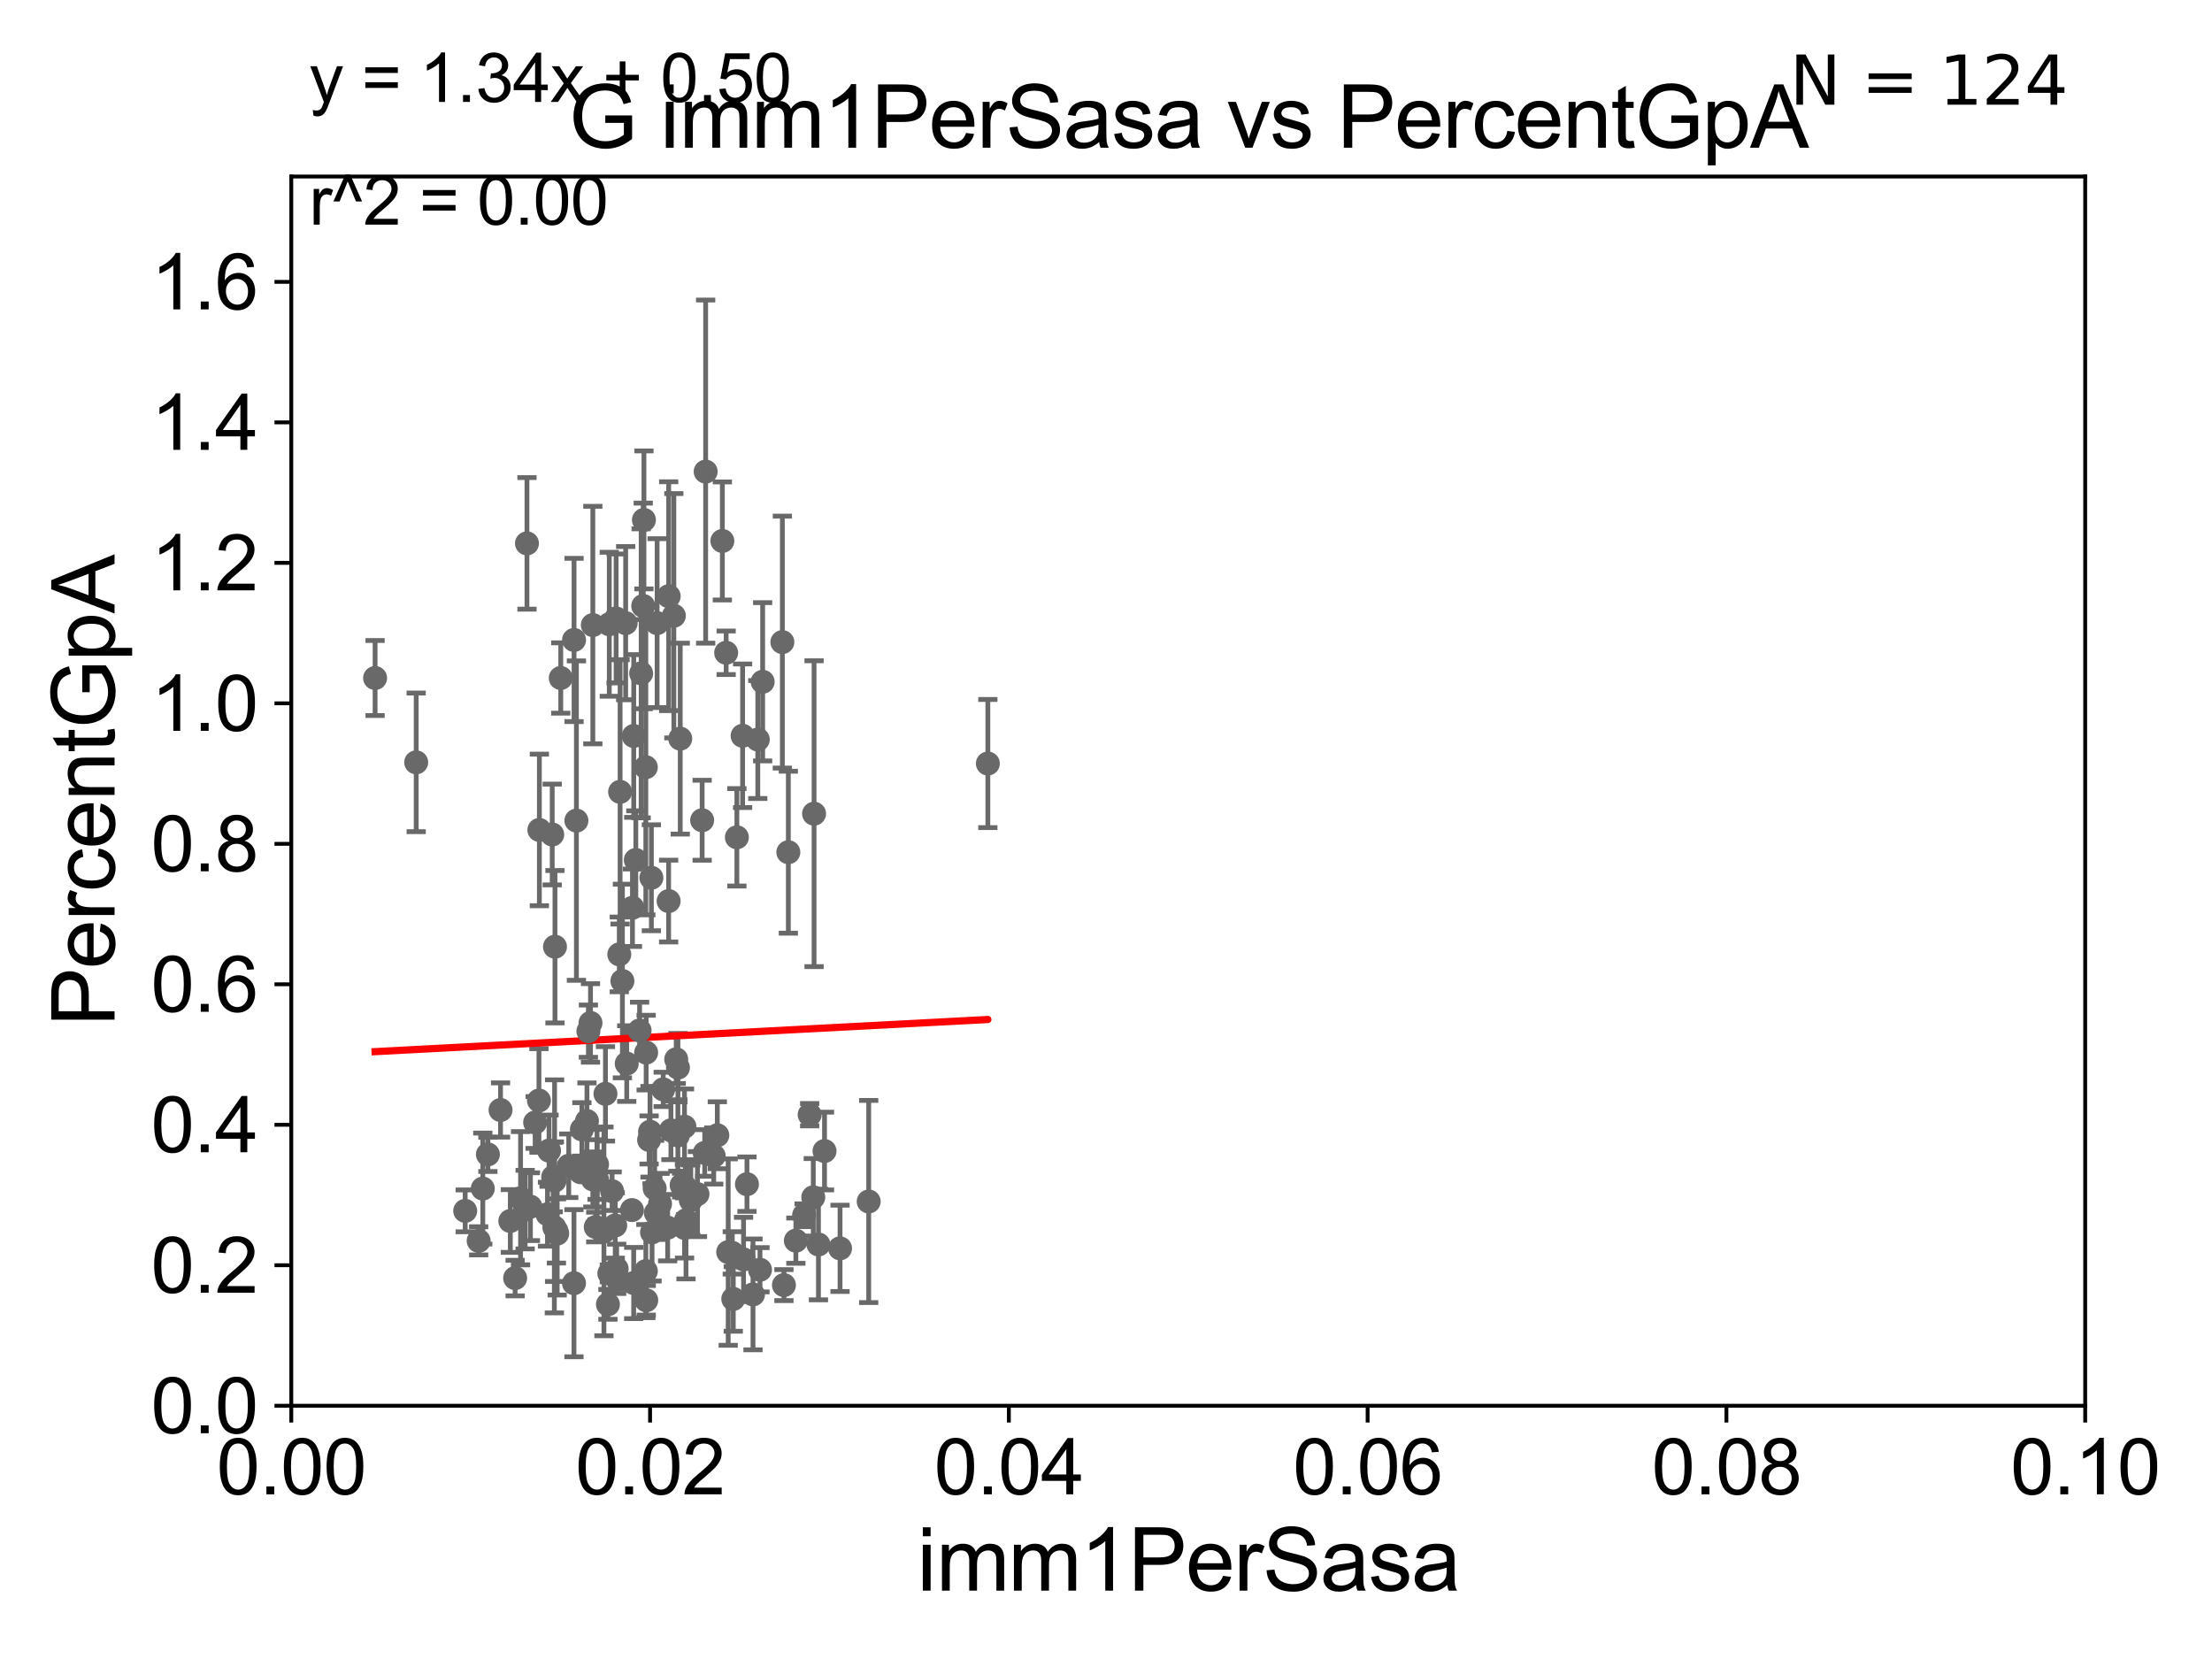 <?xml version="1.0" encoding="utf-8" standalone="no"?>
<!DOCTYPE svg PUBLIC "-//W3C//DTD SVG 1.1//EN"
  "http://www.w3.org/Graphics/SVG/1.1/DTD/svg11.dtd">
<svg xmlns:xlink="http://www.w3.org/1999/xlink" width="460.8pt" height="345.6pt" viewBox="0 0 460.8 345.6" xmlns="http://www.w3.org/2000/svg" version="1.1">
 <defs>
  <style type="text/css">*{stroke-linejoin: round; stroke-linecap: butt}</style>
 </defs>
 <g id="figure_1">
  <g id="patch_1">
   <path d="M 0 345.6 
L 460.8 345.6 
L 460.8 0 
L 0 0 
z
" style="fill: #ffffff"/>
  </g>
  <g id="axes_1">
   <g id="patch_2">
    <path d="M 60.68 292.84 
L 434.385 292.84 
L 434.385 36.775 
L 60.68 36.775 
z
" style="fill: #ffffff"/>
   </g>
   <g id="PathCollection_1">
    <defs>
     <path id="m48c8fbd884" d="M 0 1.118 
C 0.297 1.118 0.581 1 0.791 0.791 
C 1 0.581 1.118 0.297 1.118 0 
C 1.118 -0.297 1 -0.581 0.791 -0.791 
C 0.581 -1 0.297 -1.118 0 -1.118 
C -0.297 -1.118 -0.581 -1 -0.791 -0.791 
C -1 -0.581 -1.118 -0.297 -1.118 0 
C -1.118 0.297 -1 0.581 -0.791 0.791 
C -0.581 1 -0.297 1.118 0 1.118 
z
" style="stroke: #696969"/>
    </defs>
    <g clip-path="url(#p24f155e510)">
     <use xlink:href="#m48c8fbd884" x="78.139" y="141.24" style="fill: #696969; stroke: #696969"/>
     <use xlink:href="#m48c8fbd884" x="128.57" y="266.393" style="fill: #696969; stroke: #696969"/>
     <use xlink:href="#m48c8fbd884" x="163.307" y="267.707" style="fill: #696969; stroke: #696969"/>
     <use xlink:href="#m48c8fbd884" x="126.128" y="227.866" style="fill: #696969; stroke: #696969"/>
     <use xlink:href="#m48c8fbd884" x="151.697" y="260.834" style="fill: #696969; stroke: #696969"/>
     <use xlink:href="#m48c8fbd884" x="148.68" y="240.815" style="fill: #696969; stroke: #696969"/>
     <use xlink:href="#m48c8fbd884" x="143.904" y="250.009" style="fill: #696969; stroke: #696969"/>
     <use xlink:href="#m48c8fbd884" x="169.585" y="169.507" style="fill: #696969; stroke: #696969"/>
     <use xlink:href="#m48c8fbd884" x="142.589" y="234.708" style="fill: #696969; stroke: #696969"/>
     <use xlink:href="#m48c8fbd884" x="137.498" y="250.776" style="fill: #696969; stroke: #696969"/>
     <use xlink:href="#m48c8fbd884" x="146.805" y="240.183" style="fill: #696969; stroke: #696969"/>
     <use xlink:href="#m48c8fbd884" x="125.811" y="256.522" style="fill: #696969; stroke: #696969"/>
     <use xlink:href="#m48c8fbd884" x="123.505" y="245.696" style="fill: #696969; stroke: #696969"/>
     <use xlink:href="#m48c8fbd884" x="154.897" y="262.358" style="fill: #696969; stroke: #696969"/>
     <use xlink:href="#m48c8fbd884" x="139.764" y="235.471" style="fill: #696969; stroke: #696969"/>
     <use xlink:href="#m48c8fbd884" x="136.621" y="252.65" style="fill: #696969; stroke: #696969"/>
     <use xlink:href="#m48c8fbd884" x="120.077" y="170.946" style="fill: #696969; stroke: #696969"/>
     <use xlink:href="#m48c8fbd884" x="138.158" y="226.938" style="fill: #696969; stroke: #696969"/>
     <use xlink:href="#m48c8fbd884" x="152.755" y="270.59" style="fill: #696969; stroke: #696969"/>
     <use xlink:href="#m48c8fbd884" x="130.561" y="221.564" style="fill: #696969; stroke: #696969"/>
     <use xlink:href="#m48c8fbd884" x="115.238" y="245.21" style="fill: #696969; stroke: #696969"/>
     <use xlink:href="#m48c8fbd884" x="126.642" y="271.722" style="fill: #696969; stroke: #696969"/>
     <use xlink:href="#m48c8fbd884" x="115.914" y="256.432" style="fill: #696969; stroke: #696969"/>
     <use xlink:href="#m48c8fbd884" x="135.695" y="182.855" style="fill: #696969; stroke: #696969"/>
     <use xlink:href="#m48c8fbd884" x="126.937" y="265.277" style="fill: #696969; stroke: #696969"/>
     <use xlink:href="#m48c8fbd884" x="109.399" y="251.983" style="fill: #696969; stroke: #696969"/>
     <use xlink:href="#m48c8fbd884" x="124.394" y="245.754" style="fill: #696969; stroke: #696969"/>
     <use xlink:href="#m48c8fbd884" x="145.295" y="248.751" style="fill: #696969; stroke: #696969"/>
     <use xlink:href="#m48c8fbd884" x="205.788" y="159.059" style="fill: #696969; stroke: #696969"/>
     <use xlink:href="#m48c8fbd884" x="131.646" y="252.081" style="fill: #696969; stroke: #696969"/>
     <use xlink:href="#m48c8fbd884" x="116.072" y="256.984" style="fill: #696969; stroke: #696969"/>
     <use xlink:href="#m48c8fbd884" x="106.308" y="254.355" style="fill: #696969; stroke: #696969"/>
     <use xlink:href="#m48c8fbd884" x="124.103" y="255.615" style="fill: #696969; stroke: #696969"/>
     <use xlink:href="#m48c8fbd884" x="111.481" y="233.836" style="fill: #696969; stroke: #696969"/>
     <use xlink:href="#m48c8fbd884" x="96.909" y="252.243" style="fill: #696969; stroke: #696969"/>
     <use xlink:href="#m48c8fbd884" x="107.312" y="266.248" style="fill: #696969; stroke: #696969"/>
     <use xlink:href="#m48c8fbd884" x="129.659" y="204.363" style="fill: #696969; stroke: #696969"/>
     <use xlink:href="#m48c8fbd884" x="110.496" y="251.376" style="fill: #696969; stroke: #696969"/>
     <use xlink:href="#m48c8fbd884" x="108.443" y="249.613" style="fill: #696969; stroke: #696969"/>
     <use xlink:href="#m48c8fbd884" x="100.575" y="247.602" style="fill: #696969; stroke: #696969"/>
     <use xlink:href="#m48c8fbd884" x="128.464" y="264.321" style="fill: #696969; stroke: #696969"/>
     <use xlink:href="#m48c8fbd884" x="152.548" y="261.002" style="fill: #696969; stroke: #696969"/>
     <use xlink:href="#m48c8fbd884" x="139.3" y="124.199" style="fill: #696969; stroke: #696969"/>
     <use xlink:href="#m48c8fbd884" x="120.944" y="244.202" style="fill: #696969; stroke: #696969"/>
     <use xlink:href="#m48c8fbd884" x="134.605" y="219.277" style="fill: #696969; stroke: #696969"/>
     <use xlink:href="#m48c8fbd884" x="141.229" y="222.406" style="fill: #696969; stroke: #696969"/>
     <use xlink:href="#m48c8fbd884" x="112.36" y="172.893" style="fill: #696969; stroke: #696969"/>
     <use xlink:href="#m48c8fbd884" x="158.321" y="264.513" style="fill: #696969; stroke: #696969"/>
     <use xlink:href="#m48c8fbd884" x="119.586" y="133.316" style="fill: #696969; stroke: #696969"/>
     <use xlink:href="#m48c8fbd884" x="132.008" y="267.277" style="fill: #696969; stroke: #696969"/>
     <use xlink:href="#m48c8fbd884" x="170.499" y="259.249" style="fill: #696969; stroke: #696969"/>
     <use xlink:href="#m48c8fbd884" x="139.087" y="255.743" style="fill: #696969; stroke: #696969"/>
     <use xlink:href="#m48c8fbd884" x="135.411" y="235.762" style="fill: #696969; stroke: #696969"/>
     <use xlink:href="#m48c8fbd884" x="156.863" y="269.648" style="fill: #696969; stroke: #696969"/>
     <use xlink:href="#m48c8fbd884" x="135.833" y="256.723" style="fill: #696969; stroke: #696969"/>
     <use xlink:href="#m48c8fbd884" x="135.22" y="237.474" style="fill: #696969; stroke: #696969"/>
     <use xlink:href="#m48c8fbd884" x="155.606" y="246.685" style="fill: #696969; stroke: #696969"/>
     <use xlink:href="#m48c8fbd884" x="136.379" y="247.556" style="fill: #696969; stroke: #696969"/>
     <use xlink:href="#m48c8fbd884" x="141.998" y="246.885" style="fill: #696969; stroke: #696969"/>
     <use xlink:href="#m48c8fbd884" x="122.274" y="233.53" style="fill: #696969; stroke: #696969"/>
     <use xlink:href="#m48c8fbd884" x="171.764" y="239.781" style="fill: #696969; stroke: #696969"/>
     <use xlink:href="#m48c8fbd884" x="168.668" y="232.212" style="fill: #696969; stroke: #696969"/>
     <use xlink:href="#m48c8fbd884" x="132.452" y="179.153" style="fill: #696969; stroke: #696969"/>
     <use xlink:href="#m48c8fbd884" x="139.288" y="187.708" style="fill: #696969; stroke: #696969"/>
     <use xlink:href="#m48c8fbd884" x="142.906" y="254.207" style="fill: #696969; stroke: #696969"/>
     <use xlink:href="#m48c8fbd884" x="121.22" y="235.267" style="fill: #696969; stroke: #696969"/>
     <use xlink:href="#m48c8fbd884" x="115.482" y="255.685" style="fill: #696969; stroke: #696969"/>
     <use xlink:href="#m48c8fbd884" x="114.049" y="252.945" style="fill: #696969; stroke: #696969"/>
     <use xlink:href="#m48c8fbd884" x="153.505" y="174.428" style="fill: #696969; stroke: #696969"/>
     <use xlink:href="#m48c8fbd884" x="180.967" y="250.292" style="fill: #696969; stroke: #696969"/>
     <use xlink:href="#m48c8fbd884" x="134.545" y="264.792" style="fill: #696969; stroke: #696969"/>
     <use xlink:href="#m48c8fbd884" x="115.612" y="197.218" style="fill: #696969; stroke: #696969"/>
     <use xlink:href="#m48c8fbd884" x="141.215" y="236.538" style="fill: #696969; stroke: #696969"/>
     <use xlink:href="#m48c8fbd884" x="142.605" y="255.803" style="fill: #696969; stroke: #696969"/>
     <use xlink:href="#m48c8fbd884" x="129.011" y="198.817" style="fill: #696969; stroke: #696969"/>
     <use xlink:href="#m48c8fbd884" x="124.377" y="242.558" style="fill: #696969; stroke: #696969"/>
     <use xlink:href="#m48c8fbd884" x="149.432" y="236.496" style="fill: #696969; stroke: #696969"/>
     <use xlink:href="#m48c8fbd884" x="141.709" y="153.873" style="fill: #696969; stroke: #696969"/>
     <use xlink:href="#m48c8fbd884" x="119.57" y="267.317" style="fill: #696969; stroke: #696969"/>
     <use xlink:href="#m48c8fbd884" x="128.166" y="255.283" style="fill: #696969; stroke: #696969"/>
     <use xlink:href="#m48c8fbd884" x="174.996" y="260.054" style="fill: #696969; stroke: #696969"/>
     <use xlink:href="#m48c8fbd884" x="112.274" y="229.259" style="fill: #696969; stroke: #696969"/>
     <use xlink:href="#m48c8fbd884" x="118.48" y="242.849" style="fill: #696969; stroke: #696969"/>
     <use xlink:href="#m48c8fbd884" x="140.87" y="220.668" style="fill: #696969; stroke: #696969"/>
     <use xlink:href="#m48c8fbd884" x="167.51" y="253.157" style="fill: #696969; stroke: #696969"/>
     <use xlink:href="#m48c8fbd884" x="127.513" y="248.15" style="fill: #696969; stroke: #696969"/>
     <use xlink:href="#m48c8fbd884" x="104.27" y="231.234" style="fill: #696969; stroke: #696969"/>
     <use xlink:href="#m48c8fbd884" x="169.421" y="249.421" style="fill: #696969; stroke: #696969"/>
     <use xlink:href="#m48c8fbd884" x="99.715" y="258.487" style="fill: #696969; stroke: #696969"/>
     <use xlink:href="#m48c8fbd884" x="134.626" y="270.872" style="fill: #696969; stroke: #696969"/>
     <use xlink:href="#m48c8fbd884" x="129.178" y="164.96" style="fill: #696969; stroke: #696969"/>
     <use xlink:href="#m48c8fbd884" x="136.89" y="129.809" style="fill: #696969; stroke: #696969"/>
     <use xlink:href="#m48c8fbd884" x="122.574" y="214.811" style="fill: #696969; stroke: #696969"/>
     <use xlink:href="#m48c8fbd884" x="158.875" y="142.026" style="fill: #696969; stroke: #696969"/>
     <use xlink:href="#m48c8fbd884" x="130.338" y="129.815" style="fill: #696969; stroke: #696969"/>
     <use xlink:href="#m48c8fbd884" x="147" y="98.244" style="fill: #696969; stroke: #696969"/>
     <use xlink:href="#m48c8fbd884" x="151.271" y="135.984" style="fill: #696969; stroke: #696969"/>
     <use xlink:href="#m48c8fbd884" x="146.27" y="170.873" style="fill: #696969; stroke: #696969"/>
     <use xlink:href="#m48c8fbd884" x="134.537" y="159.824" style="fill: #696969; stroke: #696969"/>
     <use xlink:href="#m48c8fbd884" x="133.238" y="214.664" style="fill: #696969; stroke: #696969"/>
     <use xlink:href="#m48c8fbd884" x="131.753" y="189.101" style="fill: #696969; stroke: #696969"/>
     <use xlink:href="#m48c8fbd884" x="123.012" y="213.098" style="fill: #696969; stroke: #696969"/>
     <use xlink:href="#m48c8fbd884" x="115.037" y="173.84" style="fill: #696969; stroke: #696969"/>
     <use xlink:href="#m48c8fbd884" x="154.699" y="153.276" style="fill: #696969; stroke: #696969"/>
     <use xlink:href="#m48c8fbd884" x="114.377" y="239.704" style="fill: #696969; stroke: #696969"/>
     <use xlink:href="#m48c8fbd884" x="150.48" y="112.694" style="fill: #696969; stroke: #696969"/>
     <use xlink:href="#m48c8fbd884" x="132.019" y="153.321" style="fill: #696969; stroke: #696969"/>
     <use xlink:href="#m48c8fbd884" x="133.563" y="140.27" style="fill: #696969; stroke: #696969"/>
     <use xlink:href="#m48c8fbd884" x="164.226" y="177.53" style="fill: #696969; stroke: #696969"/>
     <use xlink:href="#m48c8fbd884" x="162.98" y="133.761" style="fill: #696969; stroke: #696969"/>
     <use xlink:href="#m48c8fbd884" x="86.7" y="158.81" style="fill: #696969; stroke: #696969"/>
     <use xlink:href="#m48c8fbd884" x="142.803" y="247.319" style="fill: #696969; stroke: #696969"/>
     <use xlink:href="#m48c8fbd884" x="134.144" y="108.307" style="fill: #696969; stroke: #696969"/>
     <use xlink:href="#m48c8fbd884" x="133.996" y="126.225" style="fill: #696969; stroke: #696969"/>
     <use xlink:href="#m48c8fbd884" x="128.345" y="128.83" style="fill: #696969; stroke: #696969"/>
     <use xlink:href="#m48c8fbd884" x="115.532" y="245.953" style="fill: #696969; stroke: #696969"/>
     <use xlink:href="#m48c8fbd884" x="101.638" y="240.484" style="fill: #696969; stroke: #696969"/>
     <use xlink:href="#m48c8fbd884" x="116.817" y="141.241" style="fill: #696969; stroke: #696969"/>
     <use xlink:href="#m48c8fbd884" x="123.496" y="130.211" style="fill: #696969; stroke: #696969"/>
     <use xlink:href="#m48c8fbd884" x="165.791" y="258.452" style="fill: #696969; stroke: #696969"/>
     <use xlink:href="#m48c8fbd884" x="157.862" y="154.059" style="fill: #696969; stroke: #696969"/>
     <use xlink:href="#m48c8fbd884" x="140.375" y="128.271" style="fill: #696969; stroke: #696969"/>
     <use xlink:href="#m48c8fbd884" x="109.776" y="113.195" style="fill: #696969; stroke: #696969"/>
     <use xlink:href="#m48c8fbd884" x="126.925" y="130.045" style="fill: #696969; stroke: #696969"/>
    </g>
   </g>
   <g id="matplotlib.axis_1">
    <g id="xtick_1">
     <g id="line2d_1">
      <defs>
       <path id="m28b2573edb" d="M 0 0 
L 0 3.5 
" style="stroke: #000000; stroke-width: 0.8"/>
      </defs>
      <g>
       <use xlink:href="#m28b2573edb" x="60.68" y="292.84" style="stroke: #000000; stroke-width: 0.8"/>
      </g>
     </g>
     <g id="text_1">
      <!-- 0.00 -->
      <g transform="translate(45.111 311.293)scale(0.16 -0.16)">
       <defs>
        <path id="ArialMT-30" d="M 266 2259 
Q 266 3072 433 3567 
Q 600 4063 929 4331 
Q 1259 4600 1759 4600 
Q 2128 4600 2406 4451 
Q 2684 4303 2865 4023 
Q 3047 3744 3150 3342 
Q 3253 2941 3253 2259 
Q 3253 1453 3087 958 
Q 2922 463 2592 192 
Q 2263 -78 1759 -78 
Q 1097 -78 719 397 
Q 266 969 266 2259 
z
M 844 2259 
Q 844 1131 1108 757 
Q 1372 384 1759 384 
Q 2147 384 2411 759 
Q 2675 1134 2675 2259 
Q 2675 3391 2411 3762 
Q 2147 4134 1753 4134 
Q 1366 4134 1134 3806 
Q 844 3388 844 2259 
z
" transform="scale(0.016)"/>
        <path id="ArialMT-2e" d="M 581 0 
L 581 641 
L 1222 641 
L 1222 0 
L 581 0 
z
" transform="scale(0.016)"/>
       </defs>
       <use xlink:href="#ArialMT-30"/>
       <use xlink:href="#ArialMT-2e" x="55.615"/>
       <use xlink:href="#ArialMT-30" x="83.398"/>
       <use xlink:href="#ArialMT-30" x="139.014"/>
      </g>
     </g>
    </g>
    <g id="xtick_2">
     <g id="line2d_2">
      <g>
       <use xlink:href="#m28b2573edb" x="135.421" y="292.84" style="stroke: #000000; stroke-width: 0.8"/>
      </g>
     </g>
     <g id="text_2">
      <!-- 0.02 -->
      <g transform="translate(119.852 311.293)scale(0.16 -0.16)">
       <defs>
        <path id="ArialMT-32" d="M 3222 541 
L 3222 0 
L 194 0 
Q 188 203 259 391 
Q 375 700 629 1000 
Q 884 1300 1366 1694 
Q 2113 2306 2375 2664 
Q 2638 3022 2638 3341 
Q 2638 3675 2398 3904 
Q 2159 4134 1775 4134 
Q 1369 4134 1125 3890 
Q 881 3647 878 3216 
L 300 3275 
Q 359 3922 746 4261 
Q 1134 4600 1788 4600 
Q 2447 4600 2831 4234 
Q 3216 3869 3216 3328 
Q 3216 3053 3103 2787 
Q 2991 2522 2730 2228 
Q 2469 1934 1863 1422 
Q 1356 997 1212 845 
Q 1069 694 975 541 
L 3222 541 
z
" transform="scale(0.016)"/>
       </defs>
       <use xlink:href="#ArialMT-30"/>
       <use xlink:href="#ArialMT-2e" x="55.615"/>
       <use xlink:href="#ArialMT-30" x="83.398"/>
       <use xlink:href="#ArialMT-32" x="139.014"/>
      </g>
     </g>
    </g>
    <g id="xtick_3">
     <g id="line2d_3">
      <g>
       <use xlink:href="#m28b2573edb" x="210.162" y="292.84" style="stroke: #000000; stroke-width: 0.8"/>
      </g>
     </g>
     <g id="text_3">
      <!-- 0.04 -->
      <g transform="translate(194.593 311.293)scale(0.16 -0.16)">
       <defs>
        <path id="ArialMT-34" d="M 2069 0 
L 2069 1097 
L 81 1097 
L 81 1613 
L 2172 4581 
L 2631 4581 
L 2631 1613 
L 3250 1613 
L 3250 1097 
L 2631 1097 
L 2631 0 
L 2069 0 
z
M 2069 1613 
L 2069 3678 
L 634 1613 
L 2069 1613 
z
" transform="scale(0.016)"/>
       </defs>
       <use xlink:href="#ArialMT-30"/>
       <use xlink:href="#ArialMT-2e" x="55.615"/>
       <use xlink:href="#ArialMT-30" x="83.398"/>
       <use xlink:href="#ArialMT-34" x="139.014"/>
      </g>
     </g>
    </g>
    <g id="xtick_4">
     <g id="line2d_4">
      <g>
       <use xlink:href="#m28b2573edb" x="284.903" y="292.84" style="stroke: #000000; stroke-width: 0.8"/>
      </g>
     </g>
     <g id="text_4">
      <!-- 0.06 -->
      <g transform="translate(269.334 311.293)scale(0.16 -0.16)">
       <defs>
        <path id="ArialMT-36" d="M 3184 3459 
L 2625 3416 
Q 2550 3747 2413 3897 
Q 2184 4138 1850 4138 
Q 1581 4138 1378 3988 
Q 1113 3794 959 3422 
Q 806 3050 800 2363 
Q 1003 2672 1297 2822 
Q 1591 2972 1913 2972 
Q 2475 2972 2870 2558 
Q 3266 2144 3266 1488 
Q 3266 1056 3080 686 
Q 2894 316 2569 119 
Q 2244 -78 1831 -78 
Q 1128 -78 684 439 
Q 241 956 241 2144 
Q 241 3472 731 4075 
Q 1159 4600 1884 4600 
Q 2425 4600 2770 4297 
Q 3116 3994 3184 3459 
z
M 888 1484 
Q 888 1194 1011 928 
Q 1134 663 1356 523 
Q 1578 384 1822 384 
Q 2178 384 2434 671 
Q 2691 959 2691 1453 
Q 2691 1928 2437 2201 
Q 2184 2475 1800 2475 
Q 1419 2475 1153 2201 
Q 888 1928 888 1484 
z
" transform="scale(0.016)"/>
       </defs>
       <use xlink:href="#ArialMT-30"/>
       <use xlink:href="#ArialMT-2e" x="55.615"/>
       <use xlink:href="#ArialMT-30" x="83.398"/>
       <use xlink:href="#ArialMT-36" x="139.014"/>
      </g>
     </g>
    </g>
    <g id="xtick_5">
     <g id="line2d_5">
      <g>
       <use xlink:href="#m28b2573edb" x="359.644" y="292.84" style="stroke: #000000; stroke-width: 0.8"/>
      </g>
     </g>
     <g id="text_5">
      <!-- 0.08 -->
      <g transform="translate(344.075 311.293)scale(0.16 -0.16)">
       <defs>
        <path id="ArialMT-38" d="M 1131 2484 
Q 781 2613 612 2850 
Q 444 3088 444 3419 
Q 444 3919 803 4259 
Q 1163 4600 1759 4600 
Q 2359 4600 2725 4251 
Q 3091 3903 3091 3403 
Q 3091 3084 2923 2848 
Q 2756 2613 2416 2484 
Q 2838 2347 3058 2040 
Q 3278 1734 3278 1309 
Q 3278 722 2862 322 
Q 2447 -78 1769 -78 
Q 1091 -78 675 323 
Q 259 725 259 1325 
Q 259 1772 486 2073 
Q 713 2375 1131 2484 
z
M 1019 3438 
Q 1019 3113 1228 2906 
Q 1438 2700 1772 2700 
Q 2097 2700 2305 2904 
Q 2513 3109 2513 3406 
Q 2513 3716 2298 3927 
Q 2084 4138 1766 4138 
Q 1444 4138 1231 3931 
Q 1019 3725 1019 3438 
z
M 838 1322 
Q 838 1081 952 856 
Q 1066 631 1291 507 
Q 1516 384 1775 384 
Q 2178 384 2440 643 
Q 2703 903 2703 1303 
Q 2703 1709 2433 1975 
Q 2163 2241 1756 2241 
Q 1359 2241 1098 1978 
Q 838 1716 838 1322 
z
" transform="scale(0.016)"/>
       </defs>
       <use xlink:href="#ArialMT-30"/>
       <use xlink:href="#ArialMT-2e" x="55.615"/>
       <use xlink:href="#ArialMT-30" x="83.398"/>
       <use xlink:href="#ArialMT-38" x="139.014"/>
      </g>
     </g>
    </g>
    <g id="xtick_6">
     <g id="line2d_6">
      <g>
       <use xlink:href="#m28b2573edb" x="434.385" y="292.84" style="stroke: #000000; stroke-width: 0.8"/>
      </g>
     </g>
     <g id="text_6">
      <!-- 0.10 -->
      <g transform="translate(418.816 311.293)scale(0.16 -0.16)">
       <defs>
        <path id="ArialMT-31" d="M 2384 0 
L 1822 0 
L 1822 3584 
Q 1619 3391 1289 3197 
Q 959 3003 697 2906 
L 697 3450 
Q 1169 3672 1522 3987 
Q 1875 4303 2022 4600 
L 2384 4600 
L 2384 0 
z
" transform="scale(0.016)"/>
       </defs>
       <use xlink:href="#ArialMT-30"/>
       <use xlink:href="#ArialMT-2e" x="55.615"/>
       <use xlink:href="#ArialMT-31" x="83.398"/>
       <use xlink:href="#ArialMT-30" x="139.014"/>
      </g>
     </g>
    </g>
    <g id="text_7">
     <!-- imm1PerSasa -->
     <g transform="translate(191.017 331.357)scale(0.18 -0.18)">
      <defs>
       <path id="ArialMT-69" d="M 425 3934 
L 425 4581 
L 988 4581 
L 988 3934 
L 425 3934 
z
M 425 0 
L 425 3319 
L 988 3319 
L 988 0 
L 425 0 
z
" transform="scale(0.016)"/>
       <path id="ArialMT-6d" d="M 422 0 
L 422 3319 
L 925 3319 
L 925 2853 
Q 1081 3097 1340 3245 
Q 1600 3394 1931 3394 
Q 2300 3394 2536 3241 
Q 2772 3088 2869 2813 
Q 3263 3394 3894 3394 
Q 4388 3394 4653 3120 
Q 4919 2847 4919 2278 
L 4919 0 
L 4359 0 
L 4359 2091 
Q 4359 2428 4304 2576 
Q 4250 2725 4106 2815 
Q 3963 2906 3769 2906 
Q 3419 2906 3187 2673 
Q 2956 2441 2956 1928 
L 2956 0 
L 2394 0 
L 2394 2156 
Q 2394 2531 2256 2718 
Q 2119 2906 1806 2906 
Q 1569 2906 1367 2781 
Q 1166 2656 1075 2415 
Q 984 2175 984 1722 
L 984 0 
L 422 0 
z
" transform="scale(0.016)"/>
       <path id="ArialMT-50" d="M 494 0 
L 494 4581 
L 2222 4581 
Q 2678 4581 2919 4538 
Q 3256 4481 3484 4323 
Q 3713 4166 3852 3881 
Q 3991 3597 3991 3256 
Q 3991 2672 3619 2267 
Q 3247 1863 2275 1863 
L 1100 1863 
L 1100 0 
L 494 0 
z
M 1100 2403 
L 2284 2403 
Q 2872 2403 3119 2622 
Q 3366 2841 3366 3238 
Q 3366 3525 3220 3729 
Q 3075 3934 2838 4000 
Q 2684 4041 2272 4041 
L 1100 4041 
L 1100 2403 
z
" transform="scale(0.016)"/>
       <path id="ArialMT-65" d="M 2694 1069 
L 3275 997 
Q 3138 488 2766 206 
Q 2394 -75 1816 -75 
Q 1088 -75 661 373 
Q 234 822 234 1631 
Q 234 2469 665 2931 
Q 1097 3394 1784 3394 
Q 2450 3394 2872 2941 
Q 3294 2488 3294 1666 
Q 3294 1616 3291 1516 
L 816 1516 
Q 847 969 1125 678 
Q 1403 388 1819 388 
Q 2128 388 2347 550 
Q 2566 713 2694 1069 
z
M 847 1978 
L 2700 1978 
Q 2663 2397 2488 2606 
Q 2219 2931 1791 2931 
Q 1403 2931 1139 2672 
Q 875 2413 847 1978 
z
" transform="scale(0.016)"/>
       <path id="ArialMT-72" d="M 416 0 
L 416 3319 
L 922 3319 
L 922 2816 
Q 1116 3169 1280 3281 
Q 1444 3394 1641 3394 
Q 1925 3394 2219 3213 
L 2025 2691 
Q 1819 2813 1613 2813 
Q 1428 2813 1281 2702 
Q 1134 2591 1072 2394 
Q 978 2094 978 1738 
L 978 0 
L 416 0 
z
" transform="scale(0.016)"/>
       <path id="ArialMT-53" d="M 288 1472 
L 859 1522 
Q 900 1178 1048 958 
Q 1197 738 1509 602 
Q 1822 466 2213 466 
Q 2559 466 2825 569 
Q 3091 672 3220 851 
Q 3350 1031 3350 1244 
Q 3350 1459 3225 1620 
Q 3100 1781 2813 1891 
Q 2628 1963 1997 2114 
Q 1366 2266 1113 2400 
Q 784 2572 623 2826 
Q 463 3081 463 3397 
Q 463 3744 659 4045 
Q 856 4347 1234 4503 
Q 1613 4659 2075 4659 
Q 2584 4659 2973 4495 
Q 3363 4331 3572 4012 
Q 3781 3694 3797 3291 
L 3216 3247 
Q 3169 3681 2898 3903 
Q 2628 4125 2100 4125 
Q 1550 4125 1298 3923 
Q 1047 3722 1047 3438 
Q 1047 3191 1225 3031 
Q 1400 2872 2139 2705 
Q 2878 2538 3153 2413 
Q 3553 2228 3743 1945 
Q 3934 1663 3934 1294 
Q 3934 928 3725 604 
Q 3516 281 3123 101 
Q 2731 -78 2241 -78 
Q 1619 -78 1198 103 
Q 778 284 539 648 
Q 300 1013 288 1472 
z
" transform="scale(0.016)"/>
       <path id="ArialMT-61" d="M 2588 409 
Q 2275 144 1986 34 
Q 1697 -75 1366 -75 
Q 819 -75 525 192 
Q 231 459 231 875 
Q 231 1119 342 1320 
Q 453 1522 633 1644 
Q 813 1766 1038 1828 
Q 1203 1872 1538 1913 
Q 2219 1994 2541 2106 
Q 2544 2222 2544 2253 
Q 2544 2597 2384 2738 
Q 2169 2928 1744 2928 
Q 1347 2928 1158 2789 
Q 969 2650 878 2297 
L 328 2372 
Q 403 2725 575 2942 
Q 747 3159 1072 3276 
Q 1397 3394 1825 3394 
Q 2250 3394 2515 3294 
Q 2781 3194 2906 3042 
Q 3031 2891 3081 2659 
Q 3109 2516 3109 2141 
L 3109 1391 
Q 3109 606 3145 398 
Q 3181 191 3288 0 
L 2700 0 
Q 2613 175 2588 409 
z
M 2541 1666 
Q 2234 1541 1622 1453 
Q 1275 1403 1131 1340 
Q 988 1278 909 1158 
Q 831 1038 831 891 
Q 831 666 1001 516 
Q 1172 366 1500 366 
Q 1825 366 2078 508 
Q 2331 650 2450 897 
Q 2541 1088 2541 1459 
L 2541 1666 
z
" transform="scale(0.016)"/>
       <path id="ArialMT-73" d="M 197 991 
L 753 1078 
Q 800 744 1014 566 
Q 1228 388 1613 388 
Q 2000 388 2187 545 
Q 2375 703 2375 916 
Q 2375 1106 2209 1216 
Q 2094 1291 1634 1406 
Q 1016 1563 777 1677 
Q 538 1791 414 1992 
Q 291 2194 291 2438 
Q 291 2659 392 2848 
Q 494 3038 669 3163 
Q 800 3259 1026 3326 
Q 1253 3394 1513 3394 
Q 1903 3394 2198 3281 
Q 2494 3169 2634 2976 
Q 2775 2784 2828 2463 
L 2278 2388 
Q 2241 2644 2061 2787 
Q 1881 2931 1553 2931 
Q 1166 2931 1000 2803 
Q 834 2675 834 2503 
Q 834 2394 903 2306 
Q 972 2216 1119 2156 
Q 1203 2125 1616 2013 
Q 2213 1853 2448 1751 
Q 2684 1650 2818 1456 
Q 2953 1263 2953 975 
Q 2953 694 2789 445 
Q 2625 197 2315 61 
Q 2006 -75 1616 -75 
Q 969 -75 630 194 
Q 291 463 197 991 
z
" transform="scale(0.016)"/>
      </defs>
      <use xlink:href="#ArialMT-69"/>
      <use xlink:href="#ArialMT-6d" x="22.217"/>
      <use xlink:href="#ArialMT-6d" x="105.518"/>
      <use xlink:href="#ArialMT-31" x="188.818"/>
      <use xlink:href="#ArialMT-50" x="244.434"/>
      <use xlink:href="#ArialMT-65" x="311.133"/>
      <use xlink:href="#ArialMT-72" x="366.748"/>
      <use xlink:href="#ArialMT-53" x="400.049"/>
      <use xlink:href="#ArialMT-61" x="466.748"/>
      <use xlink:href="#ArialMT-73" x="522.363"/>
      <use xlink:href="#ArialMT-61" x="572.363"/>
     </g>
    </g>
   </g>
   <g id="matplotlib.axis_2">
    <g id="ytick_1">
     <g id="line2d_7">
      <defs>
       <path id="mf51b5a08e6" d="M 0 0 
L -3.5 0 
" style="stroke: #000000; stroke-width: 0.8"/>
      </defs>
      <g>
       <use xlink:href="#mf51b5a08e6" x="60.68" y="292.84" style="stroke: #000000; stroke-width: 0.8"/>
      </g>
     </g>
     <g id="text_8">
      <!-- 0.0 -->
      <g transform="translate(31.44 298.566)scale(0.16 -0.16)">
       <use xlink:href="#ArialMT-30"/>
       <use xlink:href="#ArialMT-2e" x="55.615"/>
       <use xlink:href="#ArialMT-30" x="83.398"/>
      </g>
     </g>
    </g>
    <g id="ytick_2">
     <g id="line2d_8">
      <g>
       <use xlink:href="#mf51b5a08e6" x="60.68" y="263.575" style="stroke: #000000; stroke-width: 0.8"/>
      </g>
     </g>
     <g id="text_9">
      <!-- 0.2 -->
      <g transform="translate(31.44 269.302)scale(0.16 -0.16)">
       <use xlink:href="#ArialMT-30"/>
       <use xlink:href="#ArialMT-2e" x="55.615"/>
       <use xlink:href="#ArialMT-32" x="83.398"/>
      </g>
     </g>
    </g>
    <g id="ytick_3">
     <g id="line2d_9">
      <g>
       <use xlink:href="#mf51b5a08e6" x="60.68" y="234.311" style="stroke: #000000; stroke-width: 0.8"/>
      </g>
     </g>
     <g id="text_10">
      <!-- 0.4 -->
      <g transform="translate(31.44 240.037)scale(0.16 -0.16)">
       <use xlink:href="#ArialMT-30"/>
       <use xlink:href="#ArialMT-2e" x="55.615"/>
       <use xlink:href="#ArialMT-34" x="83.398"/>
      </g>
     </g>
    </g>
    <g id="ytick_4">
     <g id="line2d_10">
      <g>
       <use xlink:href="#mf51b5a08e6" x="60.68" y="205.046" style="stroke: #000000; stroke-width: 0.8"/>
      </g>
     </g>
     <g id="text_11">
      <!-- 0.6 -->
      <g transform="translate(31.44 210.772)scale(0.16 -0.16)">
       <use xlink:href="#ArialMT-30"/>
       <use xlink:href="#ArialMT-2e" x="55.615"/>
       <use xlink:href="#ArialMT-36" x="83.398"/>
      </g>
     </g>
    </g>
    <g id="ytick_5">
     <g id="line2d_11">
      <g>
       <use xlink:href="#mf51b5a08e6" x="60.68" y="175.782" style="stroke: #000000; stroke-width: 0.8"/>
      </g>
     </g>
     <g id="text_12">
      <!-- 0.8 -->
      <g transform="translate(31.44 181.508)scale(0.16 -0.16)">
       <use xlink:href="#ArialMT-30"/>
       <use xlink:href="#ArialMT-2e" x="55.615"/>
       <use xlink:href="#ArialMT-38" x="83.398"/>
      </g>
     </g>
    </g>
    <g id="ytick_6">
     <g id="line2d_12">
      <g>
       <use xlink:href="#mf51b5a08e6" x="60.68" y="146.517" style="stroke: #000000; stroke-width: 0.8"/>
      </g>
     </g>
     <g id="text_13">
      <!-- 1.0 -->
      <g transform="translate(31.44 152.243)scale(0.16 -0.16)">
       <use xlink:href="#ArialMT-31"/>
       <use xlink:href="#ArialMT-2e" x="55.615"/>
       <use xlink:href="#ArialMT-30" x="83.398"/>
      </g>
     </g>
    </g>
    <g id="ytick_7">
     <g id="line2d_13">
      <g>
       <use xlink:href="#mf51b5a08e6" x="60.68" y="117.252" style="stroke: #000000; stroke-width: 0.8"/>
      </g>
     </g>
     <g id="text_14">
      <!-- 1.2 -->
      <g transform="translate(31.44 122.979)scale(0.16 -0.16)">
       <use xlink:href="#ArialMT-31"/>
       <use xlink:href="#ArialMT-2e" x="55.615"/>
       <use xlink:href="#ArialMT-32" x="83.398"/>
      </g>
     </g>
    </g>
    <g id="ytick_8">
     <g id="line2d_14">
      <g>
       <use xlink:href="#mf51b5a08e6" x="60.68" y="87.988" style="stroke: #000000; stroke-width: 0.8"/>
      </g>
     </g>
     <g id="text_15">
      <!-- 1.4 -->
      <g transform="translate(31.44 93.714)scale(0.16 -0.16)">
       <use xlink:href="#ArialMT-31"/>
       <use xlink:href="#ArialMT-2e" x="55.615"/>
       <use xlink:href="#ArialMT-34" x="83.398"/>
      </g>
     </g>
    </g>
    <g id="ytick_9">
     <g id="line2d_15">
      <g>
       <use xlink:href="#mf51b5a08e6" x="60.68" y="58.723" style="stroke: #000000; stroke-width: 0.8"/>
      </g>
     </g>
     <g id="text_16">
      <!-- 1.6 -->
      <g transform="translate(31.44 64.45)scale(0.16 -0.16)">
       <use xlink:href="#ArialMT-31"/>
       <use xlink:href="#ArialMT-2e" x="55.615"/>
       <use xlink:href="#ArialMT-36" x="83.398"/>
      </g>
     </g>
    </g>
    <g id="text_17">
     <!-- PercentGpA -->
     <g transform="translate(23.863 213.831)rotate(-90)scale(0.18 -0.18)">
      <defs>
       <path id="ArialMT-63" d="M 2588 1216 
L 3141 1144 
Q 3050 572 2676 248 
Q 2303 -75 1759 -75 
Q 1078 -75 664 370 
Q 250 816 250 1647 
Q 250 2184 428 2587 
Q 606 2991 970 3192 
Q 1334 3394 1763 3394 
Q 2303 3394 2647 3120 
Q 2991 2847 3088 2344 
L 2541 2259 
Q 2463 2594 2264 2762 
Q 2066 2931 1784 2931 
Q 1359 2931 1093 2626 
Q 828 2322 828 1663 
Q 828 994 1084 691 
Q 1341 388 1753 388 
Q 2084 388 2306 591 
Q 2528 794 2588 1216 
z
" transform="scale(0.016)"/>
       <path id="ArialMT-6e" d="M 422 0 
L 422 3319 
L 928 3319 
L 928 2847 
Q 1294 3394 1984 3394 
Q 2284 3394 2536 3286 
Q 2788 3178 2913 3003 
Q 3038 2828 3088 2588 
Q 3119 2431 3119 2041 
L 3119 0 
L 2556 0 
L 2556 2019 
Q 2556 2363 2490 2533 
Q 2425 2703 2258 2804 
Q 2091 2906 1866 2906 
Q 1506 2906 1245 2678 
Q 984 2450 984 1813 
L 984 0 
L 422 0 
z
" transform="scale(0.016)"/>
       <path id="ArialMT-74" d="M 1650 503 
L 1731 6 
Q 1494 -44 1306 -44 
Q 1000 -44 831 53 
Q 663 150 594 308 
Q 525 466 525 972 
L 525 2881 
L 113 2881 
L 113 3319 
L 525 3319 
L 525 4141 
L 1084 4478 
L 1084 3319 
L 1650 3319 
L 1650 2881 
L 1084 2881 
L 1084 941 
Q 1084 700 1114 631 
Q 1144 563 1211 522 
Q 1278 481 1403 481 
Q 1497 481 1650 503 
z
" transform="scale(0.016)"/>
       <path id="ArialMT-47" d="M 2638 1797 
L 2638 2334 
L 4578 2338 
L 4578 638 
Q 4131 281 3656 101 
Q 3181 -78 2681 -78 
Q 2006 -78 1454 211 
Q 903 500 622 1047 
Q 341 1594 341 2269 
Q 341 2938 620 3517 
Q 900 4097 1425 4378 
Q 1950 4659 2634 4659 
Q 3131 4659 3532 4498 
Q 3934 4338 4162 4050 
Q 4391 3763 4509 3300 
L 3963 3150 
Q 3859 3500 3706 3700 
Q 3553 3900 3268 4020 
Q 2984 4141 2638 4141 
Q 2222 4141 1919 4014 
Q 1616 3888 1430 3681 
Q 1244 3475 1141 3228 
Q 966 2803 966 2306 
Q 966 1694 1177 1281 
Q 1388 869 1791 669 
Q 2194 469 2647 469 
Q 3041 469 3416 620 
Q 3791 772 3984 944 
L 3984 1797 
L 2638 1797 
z
" transform="scale(0.016)"/>
       <path id="ArialMT-70" d="M 422 -1272 
L 422 3319 
L 934 3319 
L 934 2888 
Q 1116 3141 1344 3267 
Q 1572 3394 1897 3394 
Q 2322 3394 2647 3175 
Q 2972 2956 3137 2557 
Q 3303 2159 3303 1684 
Q 3303 1175 3120 767 
Q 2938 359 2589 142 
Q 2241 -75 1856 -75 
Q 1575 -75 1351 44 
Q 1128 163 984 344 
L 984 -1272 
L 422 -1272 
z
M 931 1641 
Q 931 1000 1190 694 
Q 1450 388 1819 388 
Q 2194 388 2461 705 
Q 2728 1022 2728 1688 
Q 2728 2322 2467 2637 
Q 2206 2953 1844 2953 
Q 1484 2953 1207 2617 
Q 931 2281 931 1641 
z
" transform="scale(0.016)"/>
       <path id="ArialMT-41" d="M -9 0 
L 1750 4581 
L 2403 4581 
L 4278 0 
L 3588 0 
L 3053 1388 
L 1138 1388 
L 634 0 
L -9 0 
z
M 1313 1881 
L 2866 1881 
L 2388 3150 
Q 2169 3728 2063 4100 
Q 1975 3659 1816 3225 
L 1313 1881 
z
" transform="scale(0.016)"/>
      </defs>
      <use xlink:href="#ArialMT-50"/>
      <use xlink:href="#ArialMT-65" x="66.699"/>
      <use xlink:href="#ArialMT-72" x="122.314"/>
      <use xlink:href="#ArialMT-63" x="155.615"/>
      <use xlink:href="#ArialMT-65" x="205.615"/>
      <use xlink:href="#ArialMT-6e" x="261.23"/>
      <use xlink:href="#ArialMT-74" x="316.846"/>
      <use xlink:href="#ArialMT-47" x="344.629"/>
      <use xlink:href="#ArialMT-70" x="422.412"/>
      <use xlink:href="#ArialMT-41" x="478.027"/>
     </g>
    </g>
   </g>
   <g id="LineCollection_1">
    <path d="M 78.139 149.056 
L 78.139 133.425 
" clip-path="url(#p24f155e510)" style="fill: none; stroke: #696969"/>
    <path d="M 128.57 268.544 
L 128.57 264.241 
" clip-path="url(#p24f155e510)" style="fill: none; stroke: #696969"/>
    <path d="M 163.307 270.937 
L 163.307 264.478 
" clip-path="url(#p24f155e510)" style="fill: none; stroke: #696969"/>
    <path d="M 126.128 237.702 
L 126.128 218.03 
" clip-path="url(#p24f155e510)" style="fill: none; stroke: #696969"/>
    <path d="M 151.697 280.25 
L 151.697 241.418 
" clip-path="url(#p24f155e510)" style="fill: none; stroke: #696969"/>
    <path d="M 148.68 246.66 
L 148.68 234.97 
" clip-path="url(#p24f155e510)" style="fill: none; stroke: #696969"/>
    <path d="M 143.904 257.312 
L 143.904 242.705 
" clip-path="url(#p24f155e510)" style="fill: none; stroke: #696969"/>
    <path d="M 169.585 201.362 
L 169.585 137.652 
" clip-path="url(#p24f155e510)" style="fill: none; stroke: #696969"/>
    <path d="M 142.589 242.565 
L 142.589 226.851 
" clip-path="url(#p24f155e510)" style="fill: none; stroke: #696969"/>
    <path d="M 137.498 257.105 
L 137.498 244.446 
" clip-path="url(#p24f155e510)" style="fill: none; stroke: #696969"/>
    <path d="M 146.805 245.034 
L 146.805 235.333 
" clip-path="url(#p24f155e510)" style="fill: none; stroke: #696969"/>
    <path d="M 125.811 278.265 
L 125.811 234.779 
" clip-path="url(#p24f155e510)" style="fill: none; stroke: #696969"/>
    <path d="M 123.505 251.429 
L 123.505 239.963 
" clip-path="url(#p24f155e510)" style="fill: none; stroke: #696969"/>
    <path d="M 154.897 271.128 
L 154.897 253.587 
" clip-path="url(#p24f155e510)" style="fill: none; stroke: #696969"/>
    <path d="M 139.764 241.571 
L 139.764 229.371 
" clip-path="url(#p24f155e510)" style="fill: none; stroke: #696969"/>
    <path d="M 136.621 258.203 
L 136.621 247.098 
" clip-path="url(#p24f155e510)" style="fill: none; stroke: #696969"/>
    <path d="M 120.077 204.216 
L 120.077 137.675 
" clip-path="url(#p24f155e510)" style="fill: none; stroke: #696969"/>
    <path d="M 138.158 230.513 
L 138.158 223.364 
" clip-path="url(#p24f155e510)" style="fill: none; stroke: #696969"/>
    <path d="M 152.755 277.318 
L 152.755 263.863 
" clip-path="url(#p24f155e510)" style="fill: none; stroke: #696969"/>
    <path d="M 130.561 229.447 
L 130.561 213.681 
" clip-path="url(#p24f155e510)" style="fill: none; stroke: #696969"/>
    <path d="M 115.238 252.444 
L 115.238 237.976 
" clip-path="url(#p24f155e510)" style="fill: none; stroke: #696969"/>
    <path d="M 126.642 274.828 
L 126.642 268.615 
" clip-path="url(#p24f155e510)" style="fill: none; stroke: #696969"/>
    <path d="M 115.914 263.115 
L 115.914 249.749 
" clip-path="url(#p24f155e510)" style="fill: none; stroke: #696969"/>
    <path d="M 135.695 193.889 
L 135.695 171.821 
" clip-path="url(#p24f155e510)" style="fill: none; stroke: #696969"/>
    <path d="M 126.937 267.031 
L 126.937 263.524 
" clip-path="url(#p24f155e510)" style="fill: none; stroke: #696969"/>
    <path d="M 109.399 260.17 
L 109.399 243.796 
" clip-path="url(#p24f155e510)" style="fill: none; stroke: #696969"/>
    <path d="M 124.394 254.087 
L 124.394 237.421 
" clip-path="url(#p24f155e510)" style="fill: none; stroke: #696969"/>
    <path d="M 145.295 257.604 
L 145.295 239.897 
" clip-path="url(#p24f155e510)" style="fill: none; stroke: #696969"/>
    <path d="M 205.788 172.405 
L 205.788 145.712 
" clip-path="url(#p24f155e510)" style="fill: none; stroke: #696969"/>
    <path d="M 131.646 253.009 
L 131.646 251.154 
" clip-path="url(#p24f155e510)" style="fill: none; stroke: #696969"/>
    <path d="M 116.072 269.774 
L 116.072 244.195 
" clip-path="url(#p24f155e510)" style="fill: none; stroke: #696969"/>
    <path d="M 106.308 260.892 
L 106.308 247.818 
" clip-path="url(#p24f155e510)" style="fill: none; stroke: #696969"/>
    <path d="M 124.103 258.705 
L 124.103 252.525 
" clip-path="url(#p24f155e510)" style="fill: none; stroke: #696969"/>
    <path d="M 111.481 239.232 
L 111.481 228.441 
" clip-path="url(#p24f155e510)" style="fill: none; stroke: #696969"/>
    <path d="M 96.909 256.6 
L 96.909 247.887 
" clip-path="url(#p24f155e510)" style="fill: none; stroke: #696969"/>
    <path d="M 107.312 269.956 
L 107.312 262.541 
" clip-path="url(#p24f155e510)" style="fill: none; stroke: #696969"/>
    <path d="M 129.659 224.535 
L 129.659 184.191 
" clip-path="url(#p24f155e510)" style="fill: none; stroke: #696969"/>
    <path d="M 110.496 258.437 
L 110.496 244.315 
" clip-path="url(#p24f155e510)" style="fill: none; stroke: #696969"/>
    <path d="M 108.443 263.493 
L 108.443 235.733 
" clip-path="url(#p24f155e510)" style="fill: none; stroke: #696969"/>
    <path d="M 100.575 259.163 
L 100.575 236.042 
" clip-path="url(#p24f155e510)" style="fill: none; stroke: #696969"/>
    <path d="M 128.464 269.458 
L 128.464 259.183 
" clip-path="url(#p24f155e510)" style="fill: none; stroke: #696969"/>
    <path d="M 152.548 265.417 
L 152.548 256.587 
" clip-path="url(#p24f155e510)" style="fill: none; stroke: #696969"/>
    <path d="M 139.3 148.034 
L 139.3 100.364 
" clip-path="url(#p24f155e510)" style="fill: none; stroke: #696969"/>
    <path d="M 120.944 245.048 
L 120.944 243.356 
" clip-path="url(#p24f155e510)" style="fill: none; stroke: #696969"/>
    <path d="M 134.605 227.063 
L 134.605 211.491 
" clip-path="url(#p24f155e510)" style="fill: none; stroke: #696969"/>
    <path d="M 141.229 229.527 
L 141.229 215.285 
" clip-path="url(#p24f155e510)" style="fill: none; stroke: #696969"/>
    <path d="M 112.36 188.684 
L 112.36 157.102 
" clip-path="url(#p24f155e510)" style="fill: none; stroke: #696969"/>
    <path d="M 158.321 269.123 
L 158.321 259.904 
" clip-path="url(#p24f155e510)" style="fill: none; stroke: #696969"/>
    <path d="M 119.586 150.319 
L 119.586 116.313 
" clip-path="url(#p24f155e510)" style="fill: none; stroke: #696969"/>
    <path d="M 132.008 274.692 
L 132.008 259.863 
" clip-path="url(#p24f155e510)" style="fill: none; stroke: #696969"/>
    <path d="M 170.499 270.778 
L 170.499 247.72 
" clip-path="url(#p24f155e510)" style="fill: none; stroke: #696969"/>
    <path d="M 139.087 262.659 
L 139.087 248.826 
" clip-path="url(#p24f155e510)" style="fill: none; stroke: #696969"/>
    <path d="M 135.411 245.202 
L 135.411 226.322 
" clip-path="url(#p24f155e510)" style="fill: none; stroke: #696969"/>
    <path d="M 156.863 281.195 
L 156.863 258.101 
" clip-path="url(#p24f155e510)" style="fill: none; stroke: #696969"/>
    <path d="M 135.833 266.86 
L 135.833 246.586 
" clip-path="url(#p24f155e510)" style="fill: none; stroke: #696969"/>
    <path d="M 135.22 242.487 
L 135.22 232.462 
" clip-path="url(#p24f155e510)" style="fill: none; stroke: #696969"/>
    <path d="M 155.606 252.356 
L 155.606 241.013 
" clip-path="url(#p24f155e510)" style="fill: none; stroke: #696969"/>
    <path d="M 136.379 257.55 
L 136.379 237.562 
" clip-path="url(#p24f155e510)" style="fill: none; stroke: #696969"/>
    <path d="M 141.998 249.355 
L 141.998 244.416 
" clip-path="url(#p24f155e510)" style="fill: none; stroke: #696969"/>
    <path d="M 122.274 241.465 
L 122.274 225.595 
" clip-path="url(#p24f155e510)" style="fill: none; stroke: #696969"/>
    <path d="M 171.764 247.882 
L 171.764 231.681 
" clip-path="url(#p24f155e510)" style="fill: none; stroke: #696969"/>
    <path d="M 168.668 234.539 
L 168.668 229.884 
" clip-path="url(#p24f155e510)" style="fill: none; stroke: #696969"/>
    <path d="M 132.452 189.393 
L 132.452 168.912 
" clip-path="url(#p24f155e510)" style="fill: none; stroke: #696969"/>
    <path d="M 139.288 196.225 
L 139.288 179.191 
" clip-path="url(#p24f155e510)" style="fill: none; stroke: #696969"/>
    <path d="M 142.906 266.424 
L 142.906 241.991 
" clip-path="url(#p24f155e510)" style="fill: none; stroke: #696969"/>
    <path d="M 121.22 240.826 
L 121.22 229.709 
" clip-path="url(#p24f155e510)" style="fill: none; stroke: #696969"/>
    <path d="M 115.482 273.5 
L 115.482 237.871 
" clip-path="url(#p24f155e510)" style="fill: none; stroke: #696969"/>
    <path d="M 114.049 259.606 
L 114.049 246.285 
" clip-path="url(#p24f155e510)" style="fill: none; stroke: #696969"/>
    <path d="M 153.505 184.578 
L 153.505 164.278 
" clip-path="url(#p24f155e510)" style="fill: none; stroke: #696969"/>
    <path d="M 180.967 271.346 
L 180.967 229.237 
" clip-path="url(#p24f155e510)" style="fill: none; stroke: #696969"/>
    <path d="M 134.545 274.495 
L 134.545 255.089 
" clip-path="url(#p24f155e510)" style="fill: none; stroke: #696969"/>
    <path d="M 115.612 213.092 
L 115.612 181.345 
" clip-path="url(#p24f155e510)" style="fill: none; stroke: #696969"/>
    <path d="M 141.215 243.977 
L 141.215 229.1 
" clip-path="url(#p24f155e510)" style="fill: none; stroke: #696969"/>
    <path d="M 142.605 262.07 
L 142.605 249.537 
" clip-path="url(#p24f155e510)" style="fill: none; stroke: #696969"/>
    <path d="M 129.011 206.602 
L 129.011 191.033 
" clip-path="url(#p24f155e510)" style="fill: none; stroke: #696969"/>
    <path d="M 124.377 249.851 
L 124.377 235.264 
" clip-path="url(#p24f155e510)" style="fill: none; stroke: #696969"/>
    <path d="M 149.432 243.471 
L 149.432 229.521 
" clip-path="url(#p24f155e510)" style="fill: none; stroke: #696969"/>
    <path d="M 141.709 173.761 
L 141.709 133.985 
" clip-path="url(#p24f155e510)" style="fill: none; stroke: #696969"/>
    <path d="M 119.57 282.644 
L 119.57 251.989 
" clip-path="url(#p24f155e510)" style="fill: none; stroke: #696969"/>
    <path d="M 128.166 262.089 
L 128.166 248.477 
" clip-path="url(#p24f155e510)" style="fill: none; stroke: #696969"/>
    <path d="M 174.996 269.043 
L 174.996 251.065 
" clip-path="url(#p24f155e510)" style="fill: none; stroke: #696969"/>
    <path d="M 112.274 240.051 
L 112.274 218.466 
" clip-path="url(#p24f155e510)" style="fill: none; stroke: #696969"/>
    <path d="M 118.48 249.472 
L 118.48 236.226 
" clip-path="url(#p24f155e510)" style="fill: none; stroke: #696969"/>
    <path d="M 140.87 225.714 
L 140.87 215.623 
" clip-path="url(#p24f155e510)" style="fill: none; stroke: #696969"/>
    <path d="M 167.51 255.535 
L 167.51 250.779 
" clip-path="url(#p24f155e510)" style="fill: none; stroke: #696969"/>
    <path d="M 127.513 252.161 
L 127.513 244.14 
" clip-path="url(#p24f155e510)" style="fill: none; stroke: #696969"/>
    <path d="M 104.27 236.884 
L 104.27 225.584 
" clip-path="url(#p24f155e510)" style="fill: none; stroke: #696969"/>
    <path d="M 169.421 257.495 
L 169.421 241.348 
" clip-path="url(#p24f155e510)" style="fill: none; stroke: #696969"/>
    <path d="M 99.715 261.421 
L 99.715 255.553 
" clip-path="url(#p24f155e510)" style="fill: none; stroke: #696969"/>
    <path d="M 134.626 273.952 
L 134.626 267.792 
" clip-path="url(#p24f155e510)" style="fill: none; stroke: #696969"/>
    <path d="M 129.178 192.492 
L 129.178 137.428 
" clip-path="url(#p24f155e510)" style="fill: none; stroke: #696969"/>
    <path d="M 136.89 147.398 
L 136.89 112.22 
" clip-path="url(#p24f155e510)" style="fill: none; stroke: #696969"/>
    <path d="M 122.574 220.259 
L 122.574 209.363 
" clip-path="url(#p24f155e510)" style="fill: none; stroke: #696969"/>
    <path d="M 158.875 158.513 
L 158.875 125.539 
" clip-path="url(#p24f155e510)" style="fill: none; stroke: #696969"/>
    <path d="M 130.338 145.774 
L 130.338 113.856 
" clip-path="url(#p24f155e510)" style="fill: none; stroke: #696969"/>
    <path d="M 147 133.986 
L 147 62.503 
" clip-path="url(#p24f155e510)" style="fill: none; stroke: #696969"/>
    <path d="M 151.271 140.52 
L 151.271 131.448 
" clip-path="url(#p24f155e510)" style="fill: none; stroke: #696969"/>
    <path d="M 146.27 179.204 
L 146.27 162.542 
" clip-path="url(#p24f155e510)" style="fill: none; stroke: #696969"/>
    <path d="M 134.537 190.579 
L 134.537 129.068 
" clip-path="url(#p24f155e510)" style="fill: none; stroke: #696969"/>
    <path d="M 133.238 220.552 
L 133.238 208.777 
" clip-path="url(#p24f155e510)" style="fill: none; stroke: #696969"/>
    <path d="M 131.753 197.169 
L 131.753 181.032 
" clip-path="url(#p24f155e510)" style="fill: none; stroke: #696969"/>
    <path d="M 123.012 221.275 
L 123.012 204.922 
" clip-path="url(#p24f155e510)" style="fill: none; stroke: #696969"/>
    <path d="M 115.037 184.335 
L 115.037 163.345 
" clip-path="url(#p24f155e510)" style="fill: none; stroke: #696969"/>
    <path d="M 154.699 168.229 
L 154.699 138.323 
" clip-path="url(#p24f155e510)" style="fill: none; stroke: #696969"/>
    <path d="M 114.377 247.125 
L 114.377 232.283 
" clip-path="url(#p24f155e510)" style="fill: none; stroke: #696969"/>
    <path d="M 150.48 124.987 
L 150.48 100.401 
" clip-path="url(#p24f155e510)" style="fill: none; stroke: #696969"/>
    <path d="M 132.019 170.269 
L 132.019 136.372 
" clip-path="url(#p24f155e510)" style="fill: none; stroke: #696969"/>
    <path d="M 133.563 170.369 
L 133.563 110.171 
" clip-path="url(#p24f155e510)" style="fill: none; stroke: #696969"/>
    <path d="M 164.226 194.397 
L 164.226 160.662 
" clip-path="url(#p24f155e510)" style="fill: none; stroke: #696969"/>
    <path d="M 162.98 160.002 
L 162.98 107.521 
" clip-path="url(#p24f155e510)" style="fill: none; stroke: #696969"/>
    <path d="M 86.7 173.248 
L 86.7 144.373 
" clip-path="url(#p24f155e510)" style="fill: none; stroke: #696969"/>
    <path d="M 142.803 253.048 
L 142.803 241.591 
" clip-path="url(#p24f155e510)" style="fill: none; stroke: #696969"/>
    <path d="M 134.144 122.681 
L 134.144 93.933 
" clip-path="url(#p24f155e510)" style="fill: none; stroke: #696969"/>
    <path d="M 133.996 147.644 
L 133.996 104.806 
" clip-path="url(#p24f155e510)" style="fill: none; stroke: #696969"/>
    <path d="M 128.345 142.256 
L 128.345 115.404 
" clip-path="url(#p24f155e510)" style="fill: none; stroke: #696969"/>
    <path d="M 115.532 266.957 
L 115.532 224.95 
" clip-path="url(#p24f155e510)" style="fill: none; stroke: #696969"/>
    <path d="M 101.638 244.048 
L 101.638 236.92 
" clip-path="url(#p24f155e510)" style="fill: none; stroke: #696969"/>
    <path d="M 116.817 148.57 
L 116.817 133.913 
" clip-path="url(#p24f155e510)" style="fill: none; stroke: #696969"/>
    <path d="M 123.496 154.95 
L 123.496 105.473 
" clip-path="url(#p24f155e510)" style="fill: none; stroke: #696969"/>
    <path d="M 165.791 263.167 
L 165.791 253.737 
" clip-path="url(#p24f155e510)" style="fill: none; stroke: #696969"/>
    <path d="M 157.862 166.344 
L 157.862 141.774 
" clip-path="url(#p24f155e510)" style="fill: none; stroke: #696969"/>
    <path d="M 140.375 153.721 
L 140.375 102.821 
" clip-path="url(#p24f155e510)" style="fill: none; stroke: #696969"/>
    <path d="M 109.776 126.9 
L 109.776 99.49 
" clip-path="url(#p24f155e510)" style="fill: none; stroke: #696969"/>
    <path d="M 126.925 145.04 
L 126.925 115.05 
" clip-path="url(#p24f155e510)" style="fill: none; stroke: #696969"/>
   </g>
   <g id="line2d_16">
    <defs>
     <path id="m09fcb693d8" d="M 2 0 
L -2 -0 
" style="stroke: #696969"/>
    </defs>
    <g clip-path="url(#p24f155e510)">
     <use xlink:href="#m09fcb693d8" x="78.139" y="149.056" style="fill: #696969; stroke: #696969"/>
     <use xlink:href="#m09fcb693d8" x="128.57" y="268.544" style="fill: #696969; stroke: #696969"/>
     <use xlink:href="#m09fcb693d8" x="163.307" y="270.937" style="fill: #696969; stroke: #696969"/>
     <use xlink:href="#m09fcb693d8" x="126.128" y="237.702" style="fill: #696969; stroke: #696969"/>
     <use xlink:href="#m09fcb693d8" x="151.697" y="280.25" style="fill: #696969; stroke: #696969"/>
     <use xlink:href="#m09fcb693d8" x="148.68" y="246.66" style="fill: #696969; stroke: #696969"/>
     <use xlink:href="#m09fcb693d8" x="143.904" y="257.312" style="fill: #696969; stroke: #696969"/>
     <use xlink:href="#m09fcb693d8" x="169.585" y="201.362" style="fill: #696969; stroke: #696969"/>
     <use xlink:href="#m09fcb693d8" x="142.589" y="242.565" style="fill: #696969; stroke: #696969"/>
     <use xlink:href="#m09fcb693d8" x="137.498" y="257.105" style="fill: #696969; stroke: #696969"/>
     <use xlink:href="#m09fcb693d8" x="146.805" y="245.034" style="fill: #696969; stroke: #696969"/>
     <use xlink:href="#m09fcb693d8" x="125.811" y="278.265" style="fill: #696969; stroke: #696969"/>
     <use xlink:href="#m09fcb693d8" x="123.505" y="251.429" style="fill: #696969; stroke: #696969"/>
     <use xlink:href="#m09fcb693d8" x="154.897" y="271.128" style="fill: #696969; stroke: #696969"/>
     <use xlink:href="#m09fcb693d8" x="139.764" y="241.571" style="fill: #696969; stroke: #696969"/>
     <use xlink:href="#m09fcb693d8" x="136.621" y="258.203" style="fill: #696969; stroke: #696969"/>
     <use xlink:href="#m09fcb693d8" x="120.077" y="204.216" style="fill: #696969; stroke: #696969"/>
     <use xlink:href="#m09fcb693d8" x="138.158" y="230.513" style="fill: #696969; stroke: #696969"/>
     <use xlink:href="#m09fcb693d8" x="152.755" y="277.318" style="fill: #696969; stroke: #696969"/>
     <use xlink:href="#m09fcb693d8" x="130.561" y="229.447" style="fill: #696969; stroke: #696969"/>
     <use xlink:href="#m09fcb693d8" x="115.238" y="252.444" style="fill: #696969; stroke: #696969"/>
     <use xlink:href="#m09fcb693d8" x="126.642" y="274.828" style="fill: #696969; stroke: #696969"/>
     <use xlink:href="#m09fcb693d8" x="115.914" y="263.115" style="fill: #696969; stroke: #696969"/>
     <use xlink:href="#m09fcb693d8" x="135.695" y="193.889" style="fill: #696969; stroke: #696969"/>
     <use xlink:href="#m09fcb693d8" x="126.937" y="267.031" style="fill: #696969; stroke: #696969"/>
     <use xlink:href="#m09fcb693d8" x="109.399" y="260.17" style="fill: #696969; stroke: #696969"/>
     <use xlink:href="#m09fcb693d8" x="124.394" y="254.087" style="fill: #696969; stroke: #696969"/>
     <use xlink:href="#m09fcb693d8" x="145.295" y="257.604" style="fill: #696969; stroke: #696969"/>
     <use xlink:href="#m09fcb693d8" x="205.788" y="172.405" style="fill: #696969; stroke: #696969"/>
     <use xlink:href="#m09fcb693d8" x="131.646" y="253.009" style="fill: #696969; stroke: #696969"/>
     <use xlink:href="#m09fcb693d8" x="116.072" y="269.774" style="fill: #696969; stroke: #696969"/>
     <use xlink:href="#m09fcb693d8" x="106.308" y="260.892" style="fill: #696969; stroke: #696969"/>
     <use xlink:href="#m09fcb693d8" x="124.103" y="258.705" style="fill: #696969; stroke: #696969"/>
     <use xlink:href="#m09fcb693d8" x="111.481" y="239.232" style="fill: #696969; stroke: #696969"/>
     <use xlink:href="#m09fcb693d8" x="96.909" y="256.6" style="fill: #696969; stroke: #696969"/>
     <use xlink:href="#m09fcb693d8" x="107.312" y="269.956" style="fill: #696969; stroke: #696969"/>
     <use xlink:href="#m09fcb693d8" x="129.659" y="224.535" style="fill: #696969; stroke: #696969"/>
     <use xlink:href="#m09fcb693d8" x="110.496" y="258.437" style="fill: #696969; stroke: #696969"/>
     <use xlink:href="#m09fcb693d8" x="108.443" y="263.493" style="fill: #696969; stroke: #696969"/>
     <use xlink:href="#m09fcb693d8" x="100.575" y="259.163" style="fill: #696969; stroke: #696969"/>
     <use xlink:href="#m09fcb693d8" x="128.464" y="269.458" style="fill: #696969; stroke: #696969"/>
     <use xlink:href="#m09fcb693d8" x="152.548" y="265.417" style="fill: #696969; stroke: #696969"/>
     <use xlink:href="#m09fcb693d8" x="139.3" y="148.034" style="fill: #696969; stroke: #696969"/>
     <use xlink:href="#m09fcb693d8" x="120.944" y="245.048" style="fill: #696969; stroke: #696969"/>
     <use xlink:href="#m09fcb693d8" x="134.605" y="227.063" style="fill: #696969; stroke: #696969"/>
     <use xlink:href="#m09fcb693d8" x="141.229" y="229.527" style="fill: #696969; stroke: #696969"/>
     <use xlink:href="#m09fcb693d8" x="112.36" y="188.684" style="fill: #696969; stroke: #696969"/>
     <use xlink:href="#m09fcb693d8" x="158.321" y="269.123" style="fill: #696969; stroke: #696969"/>
     <use xlink:href="#m09fcb693d8" x="119.586" y="150.319" style="fill: #696969; stroke: #696969"/>
     <use xlink:href="#m09fcb693d8" x="132.008" y="274.692" style="fill: #696969; stroke: #696969"/>
     <use xlink:href="#m09fcb693d8" x="170.499" y="270.778" style="fill: #696969; stroke: #696969"/>
     <use xlink:href="#m09fcb693d8" x="139.087" y="262.659" style="fill: #696969; stroke: #696969"/>
     <use xlink:href="#m09fcb693d8" x="135.411" y="245.202" style="fill: #696969; stroke: #696969"/>
     <use xlink:href="#m09fcb693d8" x="156.863" y="281.195" style="fill: #696969; stroke: #696969"/>
     <use xlink:href="#m09fcb693d8" x="135.833" y="266.86" style="fill: #696969; stroke: #696969"/>
     <use xlink:href="#m09fcb693d8" x="135.22" y="242.487" style="fill: #696969; stroke: #696969"/>
     <use xlink:href="#m09fcb693d8" x="155.606" y="252.356" style="fill: #696969; stroke: #696969"/>
     <use xlink:href="#m09fcb693d8" x="136.379" y="257.55" style="fill: #696969; stroke: #696969"/>
     <use xlink:href="#m09fcb693d8" x="141.998" y="249.355" style="fill: #696969; stroke: #696969"/>
     <use xlink:href="#m09fcb693d8" x="122.274" y="241.465" style="fill: #696969; stroke: #696969"/>
     <use xlink:href="#m09fcb693d8" x="171.764" y="247.882" style="fill: #696969; stroke: #696969"/>
     <use xlink:href="#m09fcb693d8" x="168.668" y="234.539" style="fill: #696969; stroke: #696969"/>
     <use xlink:href="#m09fcb693d8" x="132.452" y="189.393" style="fill: #696969; stroke: #696969"/>
     <use xlink:href="#m09fcb693d8" x="139.288" y="196.225" style="fill: #696969; stroke: #696969"/>
     <use xlink:href="#m09fcb693d8" x="142.906" y="266.424" style="fill: #696969; stroke: #696969"/>
     <use xlink:href="#m09fcb693d8" x="121.22" y="240.826" style="fill: #696969; stroke: #696969"/>
     <use xlink:href="#m09fcb693d8" x="115.482" y="273.5" style="fill: #696969; stroke: #696969"/>
     <use xlink:href="#m09fcb693d8" x="114.049" y="259.606" style="fill: #696969; stroke: #696969"/>
     <use xlink:href="#m09fcb693d8" x="153.505" y="184.578" style="fill: #696969; stroke: #696969"/>
     <use xlink:href="#m09fcb693d8" x="180.967" y="271.346" style="fill: #696969; stroke: #696969"/>
     <use xlink:href="#m09fcb693d8" x="134.545" y="274.495" style="fill: #696969; stroke: #696969"/>
     <use xlink:href="#m09fcb693d8" x="115.612" y="213.092" style="fill: #696969; stroke: #696969"/>
     <use xlink:href="#m09fcb693d8" x="141.215" y="243.977" style="fill: #696969; stroke: #696969"/>
     <use xlink:href="#m09fcb693d8" x="142.605" y="262.07" style="fill: #696969; stroke: #696969"/>
     <use xlink:href="#m09fcb693d8" x="129.011" y="206.602" style="fill: #696969; stroke: #696969"/>
     <use xlink:href="#m09fcb693d8" x="124.377" y="249.851" style="fill: #696969; stroke: #696969"/>
     <use xlink:href="#m09fcb693d8" x="149.432" y="243.471" style="fill: #696969; stroke: #696969"/>
     <use xlink:href="#m09fcb693d8" x="141.709" y="173.761" style="fill: #696969; stroke: #696969"/>
     <use xlink:href="#m09fcb693d8" x="119.57" y="282.644" style="fill: #696969; stroke: #696969"/>
     <use xlink:href="#m09fcb693d8" x="128.166" y="262.089" style="fill: #696969; stroke: #696969"/>
     <use xlink:href="#m09fcb693d8" x="174.996" y="269.043" style="fill: #696969; stroke: #696969"/>
     <use xlink:href="#m09fcb693d8" x="112.274" y="240.051" style="fill: #696969; stroke: #696969"/>
     <use xlink:href="#m09fcb693d8" x="118.48" y="249.472" style="fill: #696969; stroke: #696969"/>
     <use xlink:href="#m09fcb693d8" x="140.87" y="225.714" style="fill: #696969; stroke: #696969"/>
     <use xlink:href="#m09fcb693d8" x="167.51" y="255.535" style="fill: #696969; stroke: #696969"/>
     <use xlink:href="#m09fcb693d8" x="127.513" y="252.161" style="fill: #696969; stroke: #696969"/>
     <use xlink:href="#m09fcb693d8" x="104.27" y="236.884" style="fill: #696969; stroke: #696969"/>
     <use xlink:href="#m09fcb693d8" x="169.421" y="257.495" style="fill: #696969; stroke: #696969"/>
     <use xlink:href="#m09fcb693d8" x="99.715" y="261.421" style="fill: #696969; stroke: #696969"/>
     <use xlink:href="#m09fcb693d8" x="134.626" y="273.952" style="fill: #696969; stroke: #696969"/>
     <use xlink:href="#m09fcb693d8" x="129.178" y="192.492" style="fill: #696969; stroke: #696969"/>
     <use xlink:href="#m09fcb693d8" x="136.89" y="147.398" style="fill: #696969; stroke: #696969"/>
     <use xlink:href="#m09fcb693d8" x="122.574" y="220.259" style="fill: #696969; stroke: #696969"/>
     <use xlink:href="#m09fcb693d8" x="158.875" y="158.513" style="fill: #696969; stroke: #696969"/>
     <use xlink:href="#m09fcb693d8" x="130.338" y="145.774" style="fill: #696969; stroke: #696969"/>
     <use xlink:href="#m09fcb693d8" x="147" y="133.986" style="fill: #696969; stroke: #696969"/>
     <use xlink:href="#m09fcb693d8" x="151.271" y="140.52" style="fill: #696969; stroke: #696969"/>
     <use xlink:href="#m09fcb693d8" x="146.27" y="179.204" style="fill: #696969; stroke: #696969"/>
     <use xlink:href="#m09fcb693d8" x="134.537" y="190.579" style="fill: #696969; stroke: #696969"/>
     <use xlink:href="#m09fcb693d8" x="133.238" y="220.552" style="fill: #696969; stroke: #696969"/>
     <use xlink:href="#m09fcb693d8" x="131.753" y="197.169" style="fill: #696969; stroke: #696969"/>
     <use xlink:href="#m09fcb693d8" x="123.012" y="221.275" style="fill: #696969; stroke: #696969"/>
     <use xlink:href="#m09fcb693d8" x="115.037" y="184.335" style="fill: #696969; stroke: #696969"/>
     <use xlink:href="#m09fcb693d8" x="154.699" y="168.229" style="fill: #696969; stroke: #696969"/>
     <use xlink:href="#m09fcb693d8" x="114.377" y="247.125" style="fill: #696969; stroke: #696969"/>
     <use xlink:href="#m09fcb693d8" x="150.48" y="124.987" style="fill: #696969; stroke: #696969"/>
     <use xlink:href="#m09fcb693d8" x="132.019" y="170.269" style="fill: #696969; stroke: #696969"/>
     <use xlink:href="#m09fcb693d8" x="133.563" y="170.369" style="fill: #696969; stroke: #696969"/>
     <use xlink:href="#m09fcb693d8" x="164.226" y="194.397" style="fill: #696969; stroke: #696969"/>
     <use xlink:href="#m09fcb693d8" x="162.98" y="160.002" style="fill: #696969; stroke: #696969"/>
     <use xlink:href="#m09fcb693d8" x="86.7" y="173.248" style="fill: #696969; stroke: #696969"/>
     <use xlink:href="#m09fcb693d8" x="142.803" y="253.048" style="fill: #696969; stroke: #696969"/>
     <use xlink:href="#m09fcb693d8" x="134.144" y="122.681" style="fill: #696969; stroke: #696969"/>
     <use xlink:href="#m09fcb693d8" x="133.996" y="147.644" style="fill: #696969; stroke: #696969"/>
     <use xlink:href="#m09fcb693d8" x="128.345" y="142.256" style="fill: #696969; stroke: #696969"/>
     <use xlink:href="#m09fcb693d8" x="115.532" y="266.957" style="fill: #696969; stroke: #696969"/>
     <use xlink:href="#m09fcb693d8" x="101.638" y="244.048" style="fill: #696969; stroke: #696969"/>
     <use xlink:href="#m09fcb693d8" x="116.817" y="148.57" style="fill: #696969; stroke: #696969"/>
     <use xlink:href="#m09fcb693d8" x="123.496" y="154.95" style="fill: #696969; stroke: #696969"/>
     <use xlink:href="#m09fcb693d8" x="165.791" y="263.167" style="fill: #696969; stroke: #696969"/>
     <use xlink:href="#m09fcb693d8" x="157.862" y="166.344" style="fill: #696969; stroke: #696969"/>
     <use xlink:href="#m09fcb693d8" x="140.375" y="153.721" style="fill: #696969; stroke: #696969"/>
     <use xlink:href="#m09fcb693d8" x="109.776" y="126.9" style="fill: #696969; stroke: #696969"/>
     <use xlink:href="#m09fcb693d8" x="126.925" y="145.04" style="fill: #696969; stroke: #696969"/>
    </g>
   </g>
   <g id="line2d_17">
    <g clip-path="url(#p24f155e510)">
     <use xlink:href="#m09fcb693d8" x="78.139" y="133.425" style="fill: #696969; stroke: #696969"/>
     <use xlink:href="#m09fcb693d8" x="128.57" y="264.241" style="fill: #696969; stroke: #696969"/>
     <use xlink:href="#m09fcb693d8" x="163.307" y="264.478" style="fill: #696969; stroke: #696969"/>
     <use xlink:href="#m09fcb693d8" x="126.128" y="218.03" style="fill: #696969; stroke: #696969"/>
     <use xlink:href="#m09fcb693d8" x="151.697" y="241.418" style="fill: #696969; stroke: #696969"/>
     <use xlink:href="#m09fcb693d8" x="148.68" y="234.97" style="fill: #696969; stroke: #696969"/>
     <use xlink:href="#m09fcb693d8" x="143.904" y="242.705" style="fill: #696969; stroke: #696969"/>
     <use xlink:href="#m09fcb693d8" x="169.585" y="137.652" style="fill: #696969; stroke: #696969"/>
     <use xlink:href="#m09fcb693d8" x="142.589" y="226.851" style="fill: #696969; stroke: #696969"/>
     <use xlink:href="#m09fcb693d8" x="137.498" y="244.446" style="fill: #696969; stroke: #696969"/>
     <use xlink:href="#m09fcb693d8" x="146.805" y="235.333" style="fill: #696969; stroke: #696969"/>
     <use xlink:href="#m09fcb693d8" x="125.811" y="234.779" style="fill: #696969; stroke: #696969"/>
     <use xlink:href="#m09fcb693d8" x="123.505" y="239.963" style="fill: #696969; stroke: #696969"/>
     <use xlink:href="#m09fcb693d8" x="154.897" y="253.587" style="fill: #696969; stroke: #696969"/>
     <use xlink:href="#m09fcb693d8" x="139.764" y="229.371" style="fill: #696969; stroke: #696969"/>
     <use xlink:href="#m09fcb693d8" x="136.621" y="247.098" style="fill: #696969; stroke: #696969"/>
     <use xlink:href="#m09fcb693d8" x="120.077" y="137.675" style="fill: #696969; stroke: #696969"/>
     <use xlink:href="#m09fcb693d8" x="138.158" y="223.364" style="fill: #696969; stroke: #696969"/>
     <use xlink:href="#m09fcb693d8" x="152.755" y="263.863" style="fill: #696969; stroke: #696969"/>
     <use xlink:href="#m09fcb693d8" x="130.561" y="213.681" style="fill: #696969; stroke: #696969"/>
     <use xlink:href="#m09fcb693d8" x="115.238" y="237.976" style="fill: #696969; stroke: #696969"/>
     <use xlink:href="#m09fcb693d8" x="126.642" y="268.615" style="fill: #696969; stroke: #696969"/>
     <use xlink:href="#m09fcb693d8" x="115.914" y="249.749" style="fill: #696969; stroke: #696969"/>
     <use xlink:href="#m09fcb693d8" x="135.695" y="171.821" style="fill: #696969; stroke: #696969"/>
     <use xlink:href="#m09fcb693d8" x="126.937" y="263.524" style="fill: #696969; stroke: #696969"/>
     <use xlink:href="#m09fcb693d8" x="109.399" y="243.796" style="fill: #696969; stroke: #696969"/>
     <use xlink:href="#m09fcb693d8" x="124.394" y="237.421" style="fill: #696969; stroke: #696969"/>
     <use xlink:href="#m09fcb693d8" x="145.295" y="239.897" style="fill: #696969; stroke: #696969"/>
     <use xlink:href="#m09fcb693d8" x="205.788" y="145.712" style="fill: #696969; stroke: #696969"/>
     <use xlink:href="#m09fcb693d8" x="131.646" y="251.154" style="fill: #696969; stroke: #696969"/>
     <use xlink:href="#m09fcb693d8" x="116.072" y="244.195" style="fill: #696969; stroke: #696969"/>
     <use xlink:href="#m09fcb693d8" x="106.308" y="247.818" style="fill: #696969; stroke: #696969"/>
     <use xlink:href="#m09fcb693d8" x="124.103" y="252.525" style="fill: #696969; stroke: #696969"/>
     <use xlink:href="#m09fcb693d8" x="111.481" y="228.441" style="fill: #696969; stroke: #696969"/>
     <use xlink:href="#m09fcb693d8" x="96.909" y="247.887" style="fill: #696969; stroke: #696969"/>
     <use xlink:href="#m09fcb693d8" x="107.312" y="262.541" style="fill: #696969; stroke: #696969"/>
     <use xlink:href="#m09fcb693d8" x="129.659" y="184.191" style="fill: #696969; stroke: #696969"/>
     <use xlink:href="#m09fcb693d8" x="110.496" y="244.315" style="fill: #696969; stroke: #696969"/>
     <use xlink:href="#m09fcb693d8" x="108.443" y="235.733" style="fill: #696969; stroke: #696969"/>
     <use xlink:href="#m09fcb693d8" x="100.575" y="236.042" style="fill: #696969; stroke: #696969"/>
     <use xlink:href="#m09fcb693d8" x="128.464" y="259.183" style="fill: #696969; stroke: #696969"/>
     <use xlink:href="#m09fcb693d8" x="152.548" y="256.587" style="fill: #696969; stroke: #696969"/>
     <use xlink:href="#m09fcb693d8" x="139.3" y="100.364" style="fill: #696969; stroke: #696969"/>
     <use xlink:href="#m09fcb693d8" x="120.944" y="243.356" style="fill: #696969; stroke: #696969"/>
     <use xlink:href="#m09fcb693d8" x="134.605" y="211.491" style="fill: #696969; stroke: #696969"/>
     <use xlink:href="#m09fcb693d8" x="141.229" y="215.285" style="fill: #696969; stroke: #696969"/>
     <use xlink:href="#m09fcb693d8" x="112.36" y="157.102" style="fill: #696969; stroke: #696969"/>
     <use xlink:href="#m09fcb693d8" x="158.321" y="259.904" style="fill: #696969; stroke: #696969"/>
     <use xlink:href="#m09fcb693d8" x="119.586" y="116.313" style="fill: #696969; stroke: #696969"/>
     <use xlink:href="#m09fcb693d8" x="132.008" y="259.863" style="fill: #696969; stroke: #696969"/>
     <use xlink:href="#m09fcb693d8" x="170.499" y="247.72" style="fill: #696969; stroke: #696969"/>
     <use xlink:href="#m09fcb693d8" x="139.087" y="248.826" style="fill: #696969; stroke: #696969"/>
     <use xlink:href="#m09fcb693d8" x="135.411" y="226.322" style="fill: #696969; stroke: #696969"/>
     <use xlink:href="#m09fcb693d8" x="156.863" y="258.101" style="fill: #696969; stroke: #696969"/>
     <use xlink:href="#m09fcb693d8" x="135.833" y="246.586" style="fill: #696969; stroke: #696969"/>
     <use xlink:href="#m09fcb693d8" x="135.22" y="232.462" style="fill: #696969; stroke: #696969"/>
     <use xlink:href="#m09fcb693d8" x="155.606" y="241.013" style="fill: #696969; stroke: #696969"/>
     <use xlink:href="#m09fcb693d8" x="136.379" y="237.562" style="fill: #696969; stroke: #696969"/>
     <use xlink:href="#m09fcb693d8" x="141.998" y="244.416" style="fill: #696969; stroke: #696969"/>
     <use xlink:href="#m09fcb693d8" x="122.274" y="225.595" style="fill: #696969; stroke: #696969"/>
     <use xlink:href="#m09fcb693d8" x="171.764" y="231.681" style="fill: #696969; stroke: #696969"/>
     <use xlink:href="#m09fcb693d8" x="168.668" y="229.884" style="fill: #696969; stroke: #696969"/>
     <use xlink:href="#m09fcb693d8" x="132.452" y="168.912" style="fill: #696969; stroke: #696969"/>
     <use xlink:href="#m09fcb693d8" x="139.288" y="179.191" style="fill: #696969; stroke: #696969"/>
     <use xlink:href="#m09fcb693d8" x="142.906" y="241.991" style="fill: #696969; stroke: #696969"/>
     <use xlink:href="#m09fcb693d8" x="121.22" y="229.709" style="fill: #696969; stroke: #696969"/>
     <use xlink:href="#m09fcb693d8" x="115.482" y="237.871" style="fill: #696969; stroke: #696969"/>
     <use xlink:href="#m09fcb693d8" x="114.049" y="246.285" style="fill: #696969; stroke: #696969"/>
     <use xlink:href="#m09fcb693d8" x="153.505" y="164.278" style="fill: #696969; stroke: #696969"/>
     <use xlink:href="#m09fcb693d8" x="180.967" y="229.237" style="fill: #696969; stroke: #696969"/>
     <use xlink:href="#m09fcb693d8" x="134.545" y="255.089" style="fill: #696969; stroke: #696969"/>
     <use xlink:href="#m09fcb693d8" x="115.612" y="181.345" style="fill: #696969; stroke: #696969"/>
     <use xlink:href="#m09fcb693d8" x="141.215" y="229.1" style="fill: #696969; stroke: #696969"/>
     <use xlink:href="#m09fcb693d8" x="142.605" y="249.537" style="fill: #696969; stroke: #696969"/>
     <use xlink:href="#m09fcb693d8" x="129.011" y="191.033" style="fill: #696969; stroke: #696969"/>
     <use xlink:href="#m09fcb693d8" x="124.377" y="235.264" style="fill: #696969; stroke: #696969"/>
     <use xlink:href="#m09fcb693d8" x="149.432" y="229.521" style="fill: #696969; stroke: #696969"/>
     <use xlink:href="#m09fcb693d8" x="141.709" y="133.985" style="fill: #696969; stroke: #696969"/>
     <use xlink:href="#m09fcb693d8" x="119.57" y="251.989" style="fill: #696969; stroke: #696969"/>
     <use xlink:href="#m09fcb693d8" x="128.166" y="248.477" style="fill: #696969; stroke: #696969"/>
     <use xlink:href="#m09fcb693d8" x="174.996" y="251.065" style="fill: #696969; stroke: #696969"/>
     <use xlink:href="#m09fcb693d8" x="112.274" y="218.466" style="fill: #696969; stroke: #696969"/>
     <use xlink:href="#m09fcb693d8" x="118.48" y="236.226" style="fill: #696969; stroke: #696969"/>
     <use xlink:href="#m09fcb693d8" x="140.87" y="215.623" style="fill: #696969; stroke: #696969"/>
     <use xlink:href="#m09fcb693d8" x="167.51" y="250.779" style="fill: #696969; stroke: #696969"/>
     <use xlink:href="#m09fcb693d8" x="127.513" y="244.14" style="fill: #696969; stroke: #696969"/>
     <use xlink:href="#m09fcb693d8" x="104.27" y="225.584" style="fill: #696969; stroke: #696969"/>
     <use xlink:href="#m09fcb693d8" x="169.421" y="241.348" style="fill: #696969; stroke: #696969"/>
     <use xlink:href="#m09fcb693d8" x="99.715" y="255.553" style="fill: #696969; stroke: #696969"/>
     <use xlink:href="#m09fcb693d8" x="134.626" y="267.792" style="fill: #696969; stroke: #696969"/>
     <use xlink:href="#m09fcb693d8" x="129.178" y="137.428" style="fill: #696969; stroke: #696969"/>
     <use xlink:href="#m09fcb693d8" x="136.89" y="112.22" style="fill: #696969; stroke: #696969"/>
     <use xlink:href="#m09fcb693d8" x="122.574" y="209.363" style="fill: #696969; stroke: #696969"/>
     <use xlink:href="#m09fcb693d8" x="158.875" y="125.539" style="fill: #696969; stroke: #696969"/>
     <use xlink:href="#m09fcb693d8" x="130.338" y="113.856" style="fill: #696969; stroke: #696969"/>
     <use xlink:href="#m09fcb693d8" x="147" y="62.503" style="fill: #696969; stroke: #696969"/>
     <use xlink:href="#m09fcb693d8" x="151.271" y="131.448" style="fill: #696969; stroke: #696969"/>
     <use xlink:href="#m09fcb693d8" x="146.27" y="162.542" style="fill: #696969; stroke: #696969"/>
     <use xlink:href="#m09fcb693d8" x="134.537" y="129.068" style="fill: #696969; stroke: #696969"/>
     <use xlink:href="#m09fcb693d8" x="133.238" y="208.777" style="fill: #696969; stroke: #696969"/>
     <use xlink:href="#m09fcb693d8" x="131.753" y="181.032" style="fill: #696969; stroke: #696969"/>
     <use xlink:href="#m09fcb693d8" x="123.012" y="204.922" style="fill: #696969; stroke: #696969"/>
     <use xlink:href="#m09fcb693d8" x="115.037" y="163.345" style="fill: #696969; stroke: #696969"/>
     <use xlink:href="#m09fcb693d8" x="154.699" y="138.323" style="fill: #696969; stroke: #696969"/>
     <use xlink:href="#m09fcb693d8" x="114.377" y="232.283" style="fill: #696969; stroke: #696969"/>
     <use xlink:href="#m09fcb693d8" x="150.48" y="100.401" style="fill: #696969; stroke: #696969"/>
     <use xlink:href="#m09fcb693d8" x="132.019" y="136.372" style="fill: #696969; stroke: #696969"/>
     <use xlink:href="#m09fcb693d8" x="133.563" y="110.171" style="fill: #696969; stroke: #696969"/>
     <use xlink:href="#m09fcb693d8" x="164.226" y="160.662" style="fill: #696969; stroke: #696969"/>
     <use xlink:href="#m09fcb693d8" x="162.98" y="107.521" style="fill: #696969; stroke: #696969"/>
     <use xlink:href="#m09fcb693d8" x="86.7" y="144.373" style="fill: #696969; stroke: #696969"/>
     <use xlink:href="#m09fcb693d8" x="142.803" y="241.591" style="fill: #696969; stroke: #696969"/>
     <use xlink:href="#m09fcb693d8" x="134.144" y="93.933" style="fill: #696969; stroke: #696969"/>
     <use xlink:href="#m09fcb693d8" x="133.996" y="104.806" style="fill: #696969; stroke: #696969"/>
     <use xlink:href="#m09fcb693d8" x="128.345" y="115.404" style="fill: #696969; stroke: #696969"/>
     <use xlink:href="#m09fcb693d8" x="115.532" y="224.95" style="fill: #696969; stroke: #696969"/>
     <use xlink:href="#m09fcb693d8" x="101.638" y="236.92" style="fill: #696969; stroke: #696969"/>
     <use xlink:href="#m09fcb693d8" x="116.817" y="133.913" style="fill: #696969; stroke: #696969"/>
     <use xlink:href="#m09fcb693d8" x="123.496" y="105.473" style="fill: #696969; stroke: #696969"/>
     <use xlink:href="#m09fcb693d8" x="165.791" y="253.737" style="fill: #696969; stroke: #696969"/>
     <use xlink:href="#m09fcb693d8" x="157.862" y="141.774" style="fill: #696969; stroke: #696969"/>
     <use xlink:href="#m09fcb693d8" x="140.375" y="102.821" style="fill: #696969; stroke: #696969"/>
     <use xlink:href="#m09fcb693d8" x="109.776" y="99.49" style="fill: #696969; stroke: #696969"/>
     <use xlink:href="#m09fcb693d8" x="126.925" y="115.05" style="fill: #696969; stroke: #696969"/>
    </g>
   </g>
   <g id="line2d_18">
    <path d="M 78.139 219.075 
L 128.57 216.43 
L 163.307 214.609 
L 126.128 216.558 
L 151.697 215.217 
L 148.68 215.376 
L 143.904 215.626 
L 169.585 214.279 
L 142.589 215.695 
L 137.498 215.962 
L 146.805 215.474 
L 125.811 216.575 
L 123.505 216.696 
L 154.897 215.05 
L 139.764 215.843 
L 136.621 216.008 
L 120.077 216.876 
L 138.158 215.927 
L 152.755 215.162 
L 130.561 216.326 
L 115.238 217.129 
L 126.642 216.531 
L 115.914 217.094 
L 135.695 216.057 
L 126.937 216.516 
L 109.399 217.436 
L 124.394 216.649 
L 145.295 215.553 
L 205.788 212.381 
L 131.646 216.269 
L 116.072 217.086 
L 106.308 217.598 
L 124.103 216.664 
L 111.481 217.326 
L 96.909 218.091 
L 107.312 217.545 
L 129.659 216.373 
L 110.496 217.378 
L 108.443 217.486 
L 100.575 217.898 
L 128.464 216.436 
L 152.548 215.173 
L 139.3 215.868 
L 120.944 216.83 
L 134.605 216.114 
L 141.229 215.766 
L 112.36 217.28 
L 158.321 214.87 
L 119.586 216.901 
L 132.008 216.25 
L 170.499 214.231 
L 139.087 215.879 
L 135.411 216.071 
L 156.863 214.946 
L 135.833 216.049 
L 135.22 216.081 
L 155.606 215.012 
L 136.379 216.021 
L 141.998 215.726 
L 122.274 216.76 
L 171.764 214.165 
L 168.668 214.327 
L 132.452 216.227 
L 139.288 215.868 
L 142.906 215.678 
L 121.22 216.816 
L 115.482 217.117 
L 114.049 217.192 
L 153.505 215.123 
L 180.967 213.682 
L 134.545 216.117 
L 115.612 217.11 
L 141.215 215.767 
L 142.605 215.694 
L 129.011 216.407 
L 124.377 216.65 
L 149.432 215.336 
L 141.709 215.741 
L 119.57 216.902 
L 128.166 216.451 
L 174.996 213.996 
L 112.274 217.285 
L 118.48 216.959 
L 140.87 215.785 
L 167.51 214.388 
L 127.513 216.486 
L 104.27 217.705 
L 169.421 214.288 
L 99.715 217.943 
L 134.626 216.113 
L 129.178 216.398 
L 136.89 215.994 
L 122.574 216.745 
L 158.875 214.841 
L 130.338 216.338 
L 147 215.464 
L 151.271 215.24 
L 146.27 215.502 
L 134.537 216.117 
L 133.238 216.185 
L 131.753 216.263 
L 123.012 216.722 
L 115.037 217.14 
L 154.699 215.06 
L 114.377 217.175 
L 150.48 215.281 
L 132.019 216.249 
L 133.563 216.168 
L 164.226 214.56 
L 162.98 214.626 
L 86.7 218.626 
L 142.803 215.684 
L 134.144 216.138 
L 133.996 216.146 
L 128.345 216.442 
L 115.532 217.114 
L 101.638 217.843 
L 116.817 217.047 
L 123.496 216.696 
L 165.791 214.478 
L 157.862 214.894 
L 140.375 215.811 
L 109.776 217.416 
L 126.925 216.516 
" clip-path="url(#p24f155e510)" style="fill: none; stroke: #ff0000; stroke-width: 1.5; stroke-linecap: square"/>
   </g>
   <g id="line2d_19">
    <defs>
     <path id="m4ef0b1e11b" d="M 0 2 
C 0.53 2 1.039 1.789 1.414 1.414 
C 1.789 1.039 2 0.53 2 0 
C 2 -0.53 1.789 -1.039 1.414 -1.414 
C 1.039 -1.789 0.53 -2 0 -2 
C -0.53 -2 -1.039 -1.789 -1.414 -1.414 
C -1.789 -1.039 -2 -0.53 -2 0 
C -2 0.53 -1.789 1.039 -1.414 1.414 
C -1.039 1.789 -0.53 2 0 2 
z
" style="stroke: #696969"/>
    </defs>
    <g clip-path="url(#p24f155e510)">
     <use xlink:href="#m4ef0b1e11b" x="78.139" y="141.24" style="fill: #696969; stroke: #696969"/>
     <use xlink:href="#m4ef0b1e11b" x="128.57" y="266.393" style="fill: #696969; stroke: #696969"/>
     <use xlink:href="#m4ef0b1e11b" x="163.307" y="267.707" style="fill: #696969; stroke: #696969"/>
     <use xlink:href="#m4ef0b1e11b" x="126.128" y="227.866" style="fill: #696969; stroke: #696969"/>
     <use xlink:href="#m4ef0b1e11b" x="151.697" y="260.834" style="fill: #696969; stroke: #696969"/>
     <use xlink:href="#m4ef0b1e11b" x="148.68" y="240.815" style="fill: #696969; stroke: #696969"/>
     <use xlink:href="#m4ef0b1e11b" x="143.904" y="250.009" style="fill: #696969; stroke: #696969"/>
     <use xlink:href="#m4ef0b1e11b" x="169.585" y="169.507" style="fill: #696969; stroke: #696969"/>
     <use xlink:href="#m4ef0b1e11b" x="142.589" y="234.708" style="fill: #696969; stroke: #696969"/>
     <use xlink:href="#m4ef0b1e11b" x="137.498" y="250.776" style="fill: #696969; stroke: #696969"/>
     <use xlink:href="#m4ef0b1e11b" x="146.805" y="240.183" style="fill: #696969; stroke: #696969"/>
     <use xlink:href="#m4ef0b1e11b" x="125.811" y="256.522" style="fill: #696969; stroke: #696969"/>
     <use xlink:href="#m4ef0b1e11b" x="123.505" y="245.696" style="fill: #696969; stroke: #696969"/>
     <use xlink:href="#m4ef0b1e11b" x="154.897" y="262.358" style="fill: #696969; stroke: #696969"/>
     <use xlink:href="#m4ef0b1e11b" x="139.764" y="235.471" style="fill: #696969; stroke: #696969"/>
     <use xlink:href="#m4ef0b1e11b" x="136.621" y="252.65" style="fill: #696969; stroke: #696969"/>
     <use xlink:href="#m4ef0b1e11b" x="120.077" y="170.946" style="fill: #696969; stroke: #696969"/>
     <use xlink:href="#m4ef0b1e11b" x="138.158" y="226.938" style="fill: #696969; stroke: #696969"/>
     <use xlink:href="#m4ef0b1e11b" x="152.755" y="270.59" style="fill: #696969; stroke: #696969"/>
     <use xlink:href="#m4ef0b1e11b" x="130.561" y="221.564" style="fill: #696969; stroke: #696969"/>
     <use xlink:href="#m4ef0b1e11b" x="115.238" y="245.21" style="fill: #696969; stroke: #696969"/>
     <use xlink:href="#m4ef0b1e11b" x="126.642" y="271.722" style="fill: #696969; stroke: #696969"/>
     <use xlink:href="#m4ef0b1e11b" x="115.914" y="256.432" style="fill: #696969; stroke: #696969"/>
     <use xlink:href="#m4ef0b1e11b" x="135.695" y="182.855" style="fill: #696969; stroke: #696969"/>
     <use xlink:href="#m4ef0b1e11b" x="126.937" y="265.277" style="fill: #696969; stroke: #696969"/>
     <use xlink:href="#m4ef0b1e11b" x="109.399" y="251.983" style="fill: #696969; stroke: #696969"/>
     <use xlink:href="#m4ef0b1e11b" x="124.394" y="245.754" style="fill: #696969; stroke: #696969"/>
     <use xlink:href="#m4ef0b1e11b" x="145.295" y="248.751" style="fill: #696969; stroke: #696969"/>
     <use xlink:href="#m4ef0b1e11b" x="205.788" y="159.059" style="fill: #696969; stroke: #696969"/>
     <use xlink:href="#m4ef0b1e11b" x="131.646" y="252.081" style="fill: #696969; stroke: #696969"/>
     <use xlink:href="#m4ef0b1e11b" x="116.072" y="256.984" style="fill: #696969; stroke: #696969"/>
     <use xlink:href="#m4ef0b1e11b" x="106.308" y="254.355" style="fill: #696969; stroke: #696969"/>
     <use xlink:href="#m4ef0b1e11b" x="124.103" y="255.615" style="fill: #696969; stroke: #696969"/>
     <use xlink:href="#m4ef0b1e11b" x="111.481" y="233.836" style="fill: #696969; stroke: #696969"/>
     <use xlink:href="#m4ef0b1e11b" x="96.909" y="252.243" style="fill: #696969; stroke: #696969"/>
     <use xlink:href="#m4ef0b1e11b" x="107.312" y="266.248" style="fill: #696969; stroke: #696969"/>
     <use xlink:href="#m4ef0b1e11b" x="129.659" y="204.363" style="fill: #696969; stroke: #696969"/>
     <use xlink:href="#m4ef0b1e11b" x="110.496" y="251.376" style="fill: #696969; stroke: #696969"/>
     <use xlink:href="#m4ef0b1e11b" x="108.443" y="249.613" style="fill: #696969; stroke: #696969"/>
     <use xlink:href="#m4ef0b1e11b" x="100.575" y="247.602" style="fill: #696969; stroke: #696969"/>
     <use xlink:href="#m4ef0b1e11b" x="128.464" y="264.321" style="fill: #696969; stroke: #696969"/>
     <use xlink:href="#m4ef0b1e11b" x="152.548" y="261.002" style="fill: #696969; stroke: #696969"/>
     <use xlink:href="#m4ef0b1e11b" x="139.3" y="124.199" style="fill: #696969; stroke: #696969"/>
     <use xlink:href="#m4ef0b1e11b" x="120.944" y="244.202" style="fill: #696969; stroke: #696969"/>
     <use xlink:href="#m4ef0b1e11b" x="134.605" y="219.277" style="fill: #696969; stroke: #696969"/>
     <use xlink:href="#m4ef0b1e11b" x="141.229" y="222.406" style="fill: #696969; stroke: #696969"/>
     <use xlink:href="#m4ef0b1e11b" x="112.36" y="172.893" style="fill: #696969; stroke: #696969"/>
     <use xlink:href="#m4ef0b1e11b" x="158.321" y="264.513" style="fill: #696969; stroke: #696969"/>
     <use xlink:href="#m4ef0b1e11b" x="119.586" y="133.316" style="fill: #696969; stroke: #696969"/>
     <use xlink:href="#m4ef0b1e11b" x="132.008" y="267.277" style="fill: #696969; stroke: #696969"/>
     <use xlink:href="#m4ef0b1e11b" x="170.499" y="259.249" style="fill: #696969; stroke: #696969"/>
     <use xlink:href="#m4ef0b1e11b" x="139.087" y="255.743" style="fill: #696969; stroke: #696969"/>
     <use xlink:href="#m4ef0b1e11b" x="135.411" y="235.762" style="fill: #696969; stroke: #696969"/>
     <use xlink:href="#m4ef0b1e11b" x="156.863" y="269.648" style="fill: #696969; stroke: #696969"/>
     <use xlink:href="#m4ef0b1e11b" x="135.833" y="256.723" style="fill: #696969; stroke: #696969"/>
     <use xlink:href="#m4ef0b1e11b" x="135.22" y="237.474" style="fill: #696969; stroke: #696969"/>
     <use xlink:href="#m4ef0b1e11b" x="155.606" y="246.685" style="fill: #696969; stroke: #696969"/>
     <use xlink:href="#m4ef0b1e11b" x="136.379" y="247.556" style="fill: #696969; stroke: #696969"/>
     <use xlink:href="#m4ef0b1e11b" x="141.998" y="246.885" style="fill: #696969; stroke: #696969"/>
     <use xlink:href="#m4ef0b1e11b" x="122.274" y="233.53" style="fill: #696969; stroke: #696969"/>
     <use xlink:href="#m4ef0b1e11b" x="171.764" y="239.781" style="fill: #696969; stroke: #696969"/>
     <use xlink:href="#m4ef0b1e11b" x="168.668" y="232.212" style="fill: #696969; stroke: #696969"/>
     <use xlink:href="#m4ef0b1e11b" x="132.452" y="179.153" style="fill: #696969; stroke: #696969"/>
     <use xlink:href="#m4ef0b1e11b" x="139.288" y="187.708" style="fill: #696969; stroke: #696969"/>
     <use xlink:href="#m4ef0b1e11b" x="142.906" y="254.207" style="fill: #696969; stroke: #696969"/>
     <use xlink:href="#m4ef0b1e11b" x="121.22" y="235.267" style="fill: #696969; stroke: #696969"/>
     <use xlink:href="#m4ef0b1e11b" x="115.482" y="255.685" style="fill: #696969; stroke: #696969"/>
     <use xlink:href="#m4ef0b1e11b" x="114.049" y="252.945" style="fill: #696969; stroke: #696969"/>
     <use xlink:href="#m4ef0b1e11b" x="153.505" y="174.428" style="fill: #696969; stroke: #696969"/>
     <use xlink:href="#m4ef0b1e11b" x="180.967" y="250.292" style="fill: #696969; stroke: #696969"/>
     <use xlink:href="#m4ef0b1e11b" x="134.545" y="264.792" style="fill: #696969; stroke: #696969"/>
     <use xlink:href="#m4ef0b1e11b" x="115.612" y="197.218" style="fill: #696969; stroke: #696969"/>
     <use xlink:href="#m4ef0b1e11b" x="141.215" y="236.538" style="fill: #696969; stroke: #696969"/>
     <use xlink:href="#m4ef0b1e11b" x="142.605" y="255.803" style="fill: #696969; stroke: #696969"/>
     <use xlink:href="#m4ef0b1e11b" x="129.011" y="198.817" style="fill: #696969; stroke: #696969"/>
     <use xlink:href="#m4ef0b1e11b" x="124.377" y="242.558" style="fill: #696969; stroke: #696969"/>
     <use xlink:href="#m4ef0b1e11b" x="149.432" y="236.496" style="fill: #696969; stroke: #696969"/>
     <use xlink:href="#m4ef0b1e11b" x="141.709" y="153.873" style="fill: #696969; stroke: #696969"/>
     <use xlink:href="#m4ef0b1e11b" x="119.57" y="267.317" style="fill: #696969; stroke: #696969"/>
     <use xlink:href="#m4ef0b1e11b" x="128.166" y="255.283" style="fill: #696969; stroke: #696969"/>
     <use xlink:href="#m4ef0b1e11b" x="174.996" y="260.054" style="fill: #696969; stroke: #696969"/>
     <use xlink:href="#m4ef0b1e11b" x="112.274" y="229.259" style="fill: #696969; stroke: #696969"/>
     <use xlink:href="#m4ef0b1e11b" x="118.48" y="242.849" style="fill: #696969; stroke: #696969"/>
     <use xlink:href="#m4ef0b1e11b" x="140.87" y="220.668" style="fill: #696969; stroke: #696969"/>
     <use xlink:href="#m4ef0b1e11b" x="167.51" y="253.157" style="fill: #696969; stroke: #696969"/>
     <use xlink:href="#m4ef0b1e11b" x="127.513" y="248.15" style="fill: #696969; stroke: #696969"/>
     <use xlink:href="#m4ef0b1e11b" x="104.27" y="231.234" style="fill: #696969; stroke: #696969"/>
     <use xlink:href="#m4ef0b1e11b" x="169.421" y="249.421" style="fill: #696969; stroke: #696969"/>
     <use xlink:href="#m4ef0b1e11b" x="99.715" y="258.487" style="fill: #696969; stroke: #696969"/>
     <use xlink:href="#m4ef0b1e11b" x="134.626" y="270.872" style="fill: #696969; stroke: #696969"/>
     <use xlink:href="#m4ef0b1e11b" x="129.178" y="164.96" style="fill: #696969; stroke: #696969"/>
     <use xlink:href="#m4ef0b1e11b" x="136.89" y="129.809" style="fill: #696969; stroke: #696969"/>
     <use xlink:href="#m4ef0b1e11b" x="122.574" y="214.811" style="fill: #696969; stroke: #696969"/>
     <use xlink:href="#m4ef0b1e11b" x="158.875" y="142.026" style="fill: #696969; stroke: #696969"/>
     <use xlink:href="#m4ef0b1e11b" x="130.338" y="129.815" style="fill: #696969; stroke: #696969"/>
     <use xlink:href="#m4ef0b1e11b" x="147" y="98.244" style="fill: #696969; stroke: #696969"/>
     <use xlink:href="#m4ef0b1e11b" x="151.271" y="135.984" style="fill: #696969; stroke: #696969"/>
     <use xlink:href="#m4ef0b1e11b" x="146.27" y="170.873" style="fill: #696969; stroke: #696969"/>
     <use xlink:href="#m4ef0b1e11b" x="134.537" y="159.824" style="fill: #696969; stroke: #696969"/>
     <use xlink:href="#m4ef0b1e11b" x="133.238" y="214.664" style="fill: #696969; stroke: #696969"/>
     <use xlink:href="#m4ef0b1e11b" x="131.753" y="189.101" style="fill: #696969; stroke: #696969"/>
     <use xlink:href="#m4ef0b1e11b" x="123.012" y="213.098" style="fill: #696969; stroke: #696969"/>
     <use xlink:href="#m4ef0b1e11b" x="115.037" y="173.84" style="fill: #696969; stroke: #696969"/>
     <use xlink:href="#m4ef0b1e11b" x="154.699" y="153.276" style="fill: #696969; stroke: #696969"/>
     <use xlink:href="#m4ef0b1e11b" x="114.377" y="239.704" style="fill: #696969; stroke: #696969"/>
     <use xlink:href="#m4ef0b1e11b" x="150.48" y="112.694" style="fill: #696969; stroke: #696969"/>
     <use xlink:href="#m4ef0b1e11b" x="132.019" y="153.321" style="fill: #696969; stroke: #696969"/>
     <use xlink:href="#m4ef0b1e11b" x="133.563" y="140.27" style="fill: #696969; stroke: #696969"/>
     <use xlink:href="#m4ef0b1e11b" x="164.226" y="177.53" style="fill: #696969; stroke: #696969"/>
     <use xlink:href="#m4ef0b1e11b" x="162.98" y="133.761" style="fill: #696969; stroke: #696969"/>
     <use xlink:href="#m4ef0b1e11b" x="86.7" y="158.81" style="fill: #696969; stroke: #696969"/>
     <use xlink:href="#m4ef0b1e11b" x="142.803" y="247.319" style="fill: #696969; stroke: #696969"/>
     <use xlink:href="#m4ef0b1e11b" x="134.144" y="108.307" style="fill: #696969; stroke: #696969"/>
     <use xlink:href="#m4ef0b1e11b" x="133.996" y="126.225" style="fill: #696969; stroke: #696969"/>
     <use xlink:href="#m4ef0b1e11b" x="128.345" y="128.83" style="fill: #696969; stroke: #696969"/>
     <use xlink:href="#m4ef0b1e11b" x="115.532" y="245.953" style="fill: #696969; stroke: #696969"/>
     <use xlink:href="#m4ef0b1e11b" x="101.638" y="240.484" style="fill: #696969; stroke: #696969"/>
     <use xlink:href="#m4ef0b1e11b" x="116.817" y="141.241" style="fill: #696969; stroke: #696969"/>
     <use xlink:href="#m4ef0b1e11b" x="123.496" y="130.211" style="fill: #696969; stroke: #696969"/>
     <use xlink:href="#m4ef0b1e11b" x="165.791" y="258.452" style="fill: #696969; stroke: #696969"/>
     <use xlink:href="#m4ef0b1e11b" x="157.862" y="154.059" style="fill: #696969; stroke: #696969"/>
     <use xlink:href="#m4ef0b1e11b" x="140.375" y="128.271" style="fill: #696969; stroke: #696969"/>
     <use xlink:href="#m4ef0b1e11b" x="109.776" y="113.195" style="fill: #696969; stroke: #696969"/>
     <use xlink:href="#m4ef0b1e11b" x="126.925" y="130.045" style="fill: #696969; stroke: #696969"/>
    </g>
   </g>
   <g id="patch_3">
    <path d="M 60.68 292.84 
L 60.68 36.775 
" style="fill: none; stroke: #000000; stroke-width: 0.8; stroke-linejoin: miter; stroke-linecap: square"/>
   </g>
   <g id="patch_4">
    <path d="M 434.385 292.84 
L 434.385 36.775 
" style="fill: none; stroke: #000000; stroke-width: 0.8; stroke-linejoin: miter; stroke-linecap: square"/>
   </g>
   <g id="patch_5">
    <path d="M 60.68 292.84 
L 434.385 292.84 
" style="fill: none; stroke: #000000; stroke-width: 0.8; stroke-linejoin: miter; stroke-linecap: square"/>
   </g>
   <g id="patch_6">
    <path d="M 60.68 36.775 
L 434.385 36.775 
" style="fill: none; stroke: #000000; stroke-width: 0.8; stroke-linejoin: miter; stroke-linecap: square"/>
   </g>
   <g id="text_18">
    <!-- N = 124 -->
    <g transform="translate(372.821 21.806)scale(0.14 -0.14)">
     <defs>
      <path id="DejaVuSans-4e" d="M 628 4666 
L 1478 4666 
L 3547 763 
L 3547 4666 
L 4159 4666 
L 4159 0 
L 3309 0 
L 1241 3903 
L 1241 0 
L 628 0 
L 628 4666 
z
" transform="scale(0.016)"/>
      <path id="DejaVuSans-20" transform="scale(0.016)"/>
      <path id="DejaVuSans-3d" d="M 678 2906 
L 4684 2906 
L 4684 2381 
L 678 2381 
L 678 2906 
z
M 678 1631 
L 4684 1631 
L 4684 1100 
L 678 1100 
L 678 1631 
z
" transform="scale(0.016)"/>
      <path id="DejaVuSans-31" d="M 794 531 
L 1825 531 
L 1825 4091 
L 703 3866 
L 703 4441 
L 1819 4666 
L 2450 4666 
L 2450 531 
L 3481 531 
L 3481 0 
L 794 0 
L 794 531 
z
" transform="scale(0.016)"/>
      <path id="DejaVuSans-32" d="M 1228 531 
L 3431 531 
L 3431 0 
L 469 0 
L 469 531 
Q 828 903 1448 1529 
Q 2069 2156 2228 2338 
Q 2531 2678 2651 2914 
Q 2772 3150 2772 3378 
Q 2772 3750 2511 3984 
Q 2250 4219 1831 4219 
Q 1534 4219 1204 4116 
Q 875 4013 500 3803 
L 500 4441 
Q 881 4594 1212 4672 
Q 1544 4750 1819 4750 
Q 2544 4750 2975 4387 
Q 3406 4025 3406 3419 
Q 3406 3131 3298 2873 
Q 3191 2616 2906 2266 
Q 2828 2175 2409 1742 
Q 1991 1309 1228 531 
z
" transform="scale(0.016)"/>
      <path id="DejaVuSans-34" d="M 2419 4116 
L 825 1625 
L 2419 1625 
L 2419 4116 
z
M 2253 4666 
L 3047 4666 
L 3047 1625 
L 3713 1625 
L 3713 1100 
L 3047 1100 
L 3047 0 
L 2419 0 
L 2419 1100 
L 313 1100 
L 313 1709 
L 2253 4666 
z
" transform="scale(0.016)"/>
     </defs>
     <use xlink:href="#DejaVuSans-4e"/>
     <use xlink:href="#DejaVuSans-20" x="74.805"/>
     <use xlink:href="#DejaVuSans-3d" x="106.592"/>
     <use xlink:href="#DejaVuSans-20" x="190.381"/>
     <use xlink:href="#DejaVuSans-31" x="222.168"/>
     <use xlink:href="#DejaVuSans-32" x="285.791"/>
     <use xlink:href="#DejaVuSans-34" x="349.414"/>
    </g>
   </g>
   <g id="text_19">
    <!-- r^2 = 0.00 -->
    <g transform="translate(64.417 46.796)scale(0.14 -0.14)">
     <defs>
      <path id="ArialMT-5e" d="M 747 2156 
L 169 2156 
L 1272 4659 
L 1725 4659 
L 2834 2156 
L 2269 2156 
L 1497 4022 
L 747 2156 
z
" transform="scale(0.016)"/>
      <path id="ArialMT-20" transform="scale(0.016)"/>
      <path id="ArialMT-3d" d="M 3381 2694 
L 356 2694 
L 356 3219 
L 3381 3219 
L 3381 2694 
z
M 3381 1303 
L 356 1303 
L 356 1828 
L 3381 1828 
L 3381 1303 
z
" transform="scale(0.016)"/>
     </defs>
     <use xlink:href="#ArialMT-72"/>
     <use xlink:href="#ArialMT-5e" x="33.301"/>
     <use xlink:href="#ArialMT-32" x="80.225"/>
     <use xlink:href="#ArialMT-20" x="135.84"/>
     <use xlink:href="#ArialMT-3d" x="163.623"/>
     <use xlink:href="#ArialMT-20" x="222.021"/>
     <use xlink:href="#ArialMT-30" x="249.805"/>
     <use xlink:href="#ArialMT-2e" x="305.42"/>
     <use xlink:href="#ArialMT-30" x="333.203"/>
     <use xlink:href="#ArialMT-30" x="388.818"/>
    </g>
   </g>
   <g id="text_20">
    <!-- y = 1.34x + 0.50 -->
    <g transform="translate(64.417 21.231)scale(0.14 -0.14)">
     <defs>
      <path id="ArialMT-79" d="M 397 -1278 
L 334 -750 
Q 519 -800 656 -800 
Q 844 -800 956 -737 
Q 1069 -675 1141 -563 
Q 1194 -478 1313 -144 
Q 1328 -97 1363 -6 
L 103 3319 
L 709 3319 
L 1400 1397 
Q 1534 1031 1641 628 
Q 1738 1016 1872 1384 
L 2581 3319 
L 3144 3319 
L 1881 -56 
Q 1678 -603 1566 -809 
Q 1416 -1088 1222 -1217 
Q 1028 -1347 759 -1347 
Q 597 -1347 397 -1278 
z
" transform="scale(0.016)"/>
      <path id="ArialMT-33" d="M 269 1209 
L 831 1284 
Q 928 806 1161 595 
Q 1394 384 1728 384 
Q 2125 384 2398 659 
Q 2672 934 2672 1341 
Q 2672 1728 2419 1979 
Q 2166 2231 1775 2231 
Q 1616 2231 1378 2169 
L 1441 2663 
Q 1497 2656 1531 2656 
Q 1891 2656 2178 2843 
Q 2466 3031 2466 3422 
Q 2466 3731 2256 3934 
Q 2047 4138 1716 4138 
Q 1388 4138 1169 3931 
Q 950 3725 888 3313 
L 325 3413 
Q 428 3978 793 4289 
Q 1159 4600 1703 4600 
Q 2078 4600 2393 4439 
Q 2709 4278 2876 4000 
Q 3044 3722 3044 3409 
Q 3044 3113 2884 2869 
Q 2725 2625 2413 2481 
Q 2819 2388 3044 2092 
Q 3269 1797 3269 1353 
Q 3269 753 2831 336 
Q 2394 -81 1725 -81 
Q 1122 -81 723 278 
Q 325 638 269 1209 
z
" transform="scale(0.016)"/>
      <path id="ArialMT-78" d="M 47 0 
L 1259 1725 
L 138 3319 
L 841 3319 
L 1350 2541 
Q 1494 2319 1581 2169 
Q 1719 2375 1834 2534 
L 2394 3319 
L 3066 3319 
L 1919 1756 
L 3153 0 
L 2463 0 
L 1781 1031 
L 1600 1309 
L 728 0 
L 47 0 
z
" transform="scale(0.016)"/>
      <path id="ArialMT-2b" d="M 1603 741 
L 1603 1997 
L 356 1997 
L 356 2522 
L 1603 2522 
L 1603 3769 
L 2134 3769 
L 2134 2522 
L 3381 2522 
L 3381 1997 
L 2134 1997 
L 2134 741 
L 1603 741 
z
" transform="scale(0.016)"/>
      <path id="ArialMT-35" d="M 266 1200 
L 856 1250 
Q 922 819 1161 601 
Q 1400 384 1738 384 
Q 2144 384 2425 690 
Q 2706 997 2706 1503 
Q 2706 1984 2436 2262 
Q 2166 2541 1728 2541 
Q 1456 2541 1237 2417 
Q 1019 2294 894 2097 
L 366 2166 
L 809 4519 
L 3088 4519 
L 3088 3981 
L 1259 3981 
L 1013 2750 
Q 1425 3038 1878 3038 
Q 2478 3038 2890 2622 
Q 3303 2206 3303 1553 
Q 3303 931 2941 478 
Q 2500 -78 1738 -78 
Q 1113 -78 717 272 
Q 322 622 266 1200 
z
" transform="scale(0.016)"/>
     </defs>
     <use xlink:href="#ArialMT-79"/>
     <use xlink:href="#ArialMT-20" x="50"/>
     <use xlink:href="#ArialMT-3d" x="77.783"/>
     <use xlink:href="#ArialMT-20" x="136.182"/>
     <use xlink:href="#ArialMT-31" x="163.965"/>
     <use xlink:href="#ArialMT-2e" x="219.58"/>
     <use xlink:href="#ArialMT-33" x="247.363"/>
     <use xlink:href="#ArialMT-34" x="302.979"/>
     <use xlink:href="#ArialMT-78" x="358.594"/>
     <use xlink:href="#ArialMT-20" x="408.594"/>
     <use xlink:href="#ArialMT-2b" x="436.377"/>
     <use xlink:href="#ArialMT-20" x="494.775"/>
     <use xlink:href="#ArialMT-30" x="522.559"/>
     <use xlink:href="#ArialMT-2e" x="578.174"/>
     <use xlink:href="#ArialMT-35" x="605.957"/>
     <use xlink:href="#ArialMT-30" x="661.572"/>
    </g>
   </g>
   <g id="text_21">
    <!-- G imm1PerSasa vs PercentGpA -->
    <g transform="translate(118.492 30.775)scale(0.18 -0.18)">
     <defs>
      <path id="ArialMT-76" d="M 1344 0 
L 81 3319 
L 675 3319 
L 1388 1331 
Q 1503 1009 1600 663 
Q 1675 925 1809 1294 
L 2547 3319 
L 3125 3319 
L 1869 0 
L 1344 0 
z
" transform="scale(0.016)"/>
     </defs>
     <use xlink:href="#ArialMT-47"/>
     <use xlink:href="#ArialMT-20" x="77.783"/>
     <use xlink:href="#ArialMT-69" x="105.566"/>
     <use xlink:href="#ArialMT-6d" x="127.783"/>
     <use xlink:href="#ArialMT-6d" x="211.084"/>
     <use xlink:href="#ArialMT-31" x="294.385"/>
     <use xlink:href="#ArialMT-50" x="350"/>
     <use xlink:href="#ArialMT-65" x="416.699"/>
     <use xlink:href="#ArialMT-72" x="472.314"/>
     <use xlink:href="#ArialMT-53" x="505.615"/>
     <use xlink:href="#ArialMT-61" x="572.314"/>
     <use xlink:href="#ArialMT-73" x="627.93"/>
     <use xlink:href="#ArialMT-61" x="677.93"/>
     <use xlink:href="#ArialMT-20" x="733.545"/>
     <use xlink:href="#ArialMT-76" x="761.328"/>
     <use xlink:href="#ArialMT-73" x="811.328"/>
     <use xlink:href="#ArialMT-20" x="861.328"/>
     <use xlink:href="#ArialMT-50" x="889.111"/>
     <use xlink:href="#ArialMT-65" x="955.811"/>
     <use xlink:href="#ArialMT-72" x="1011.426"/>
     <use xlink:href="#ArialMT-63" x="1044.727"/>
     <use xlink:href="#ArialMT-65" x="1094.727"/>
     <use xlink:href="#ArialMT-6e" x="1150.342"/>
     <use xlink:href="#ArialMT-74" x="1205.957"/>
     <use xlink:href="#ArialMT-47" x="1233.74"/>
     <use xlink:href="#ArialMT-70" x="1311.523"/>
     <use xlink:href="#ArialMT-41" x="1367.139"/>
    </g>
   </g>
  </g>
 </g>
 <defs>
  <clipPath id="p24f155e510">
   <rect x="60.68" y="36.775" width="373.705" height="256.065"/>
  </clipPath>
 </defs>
</svg>
